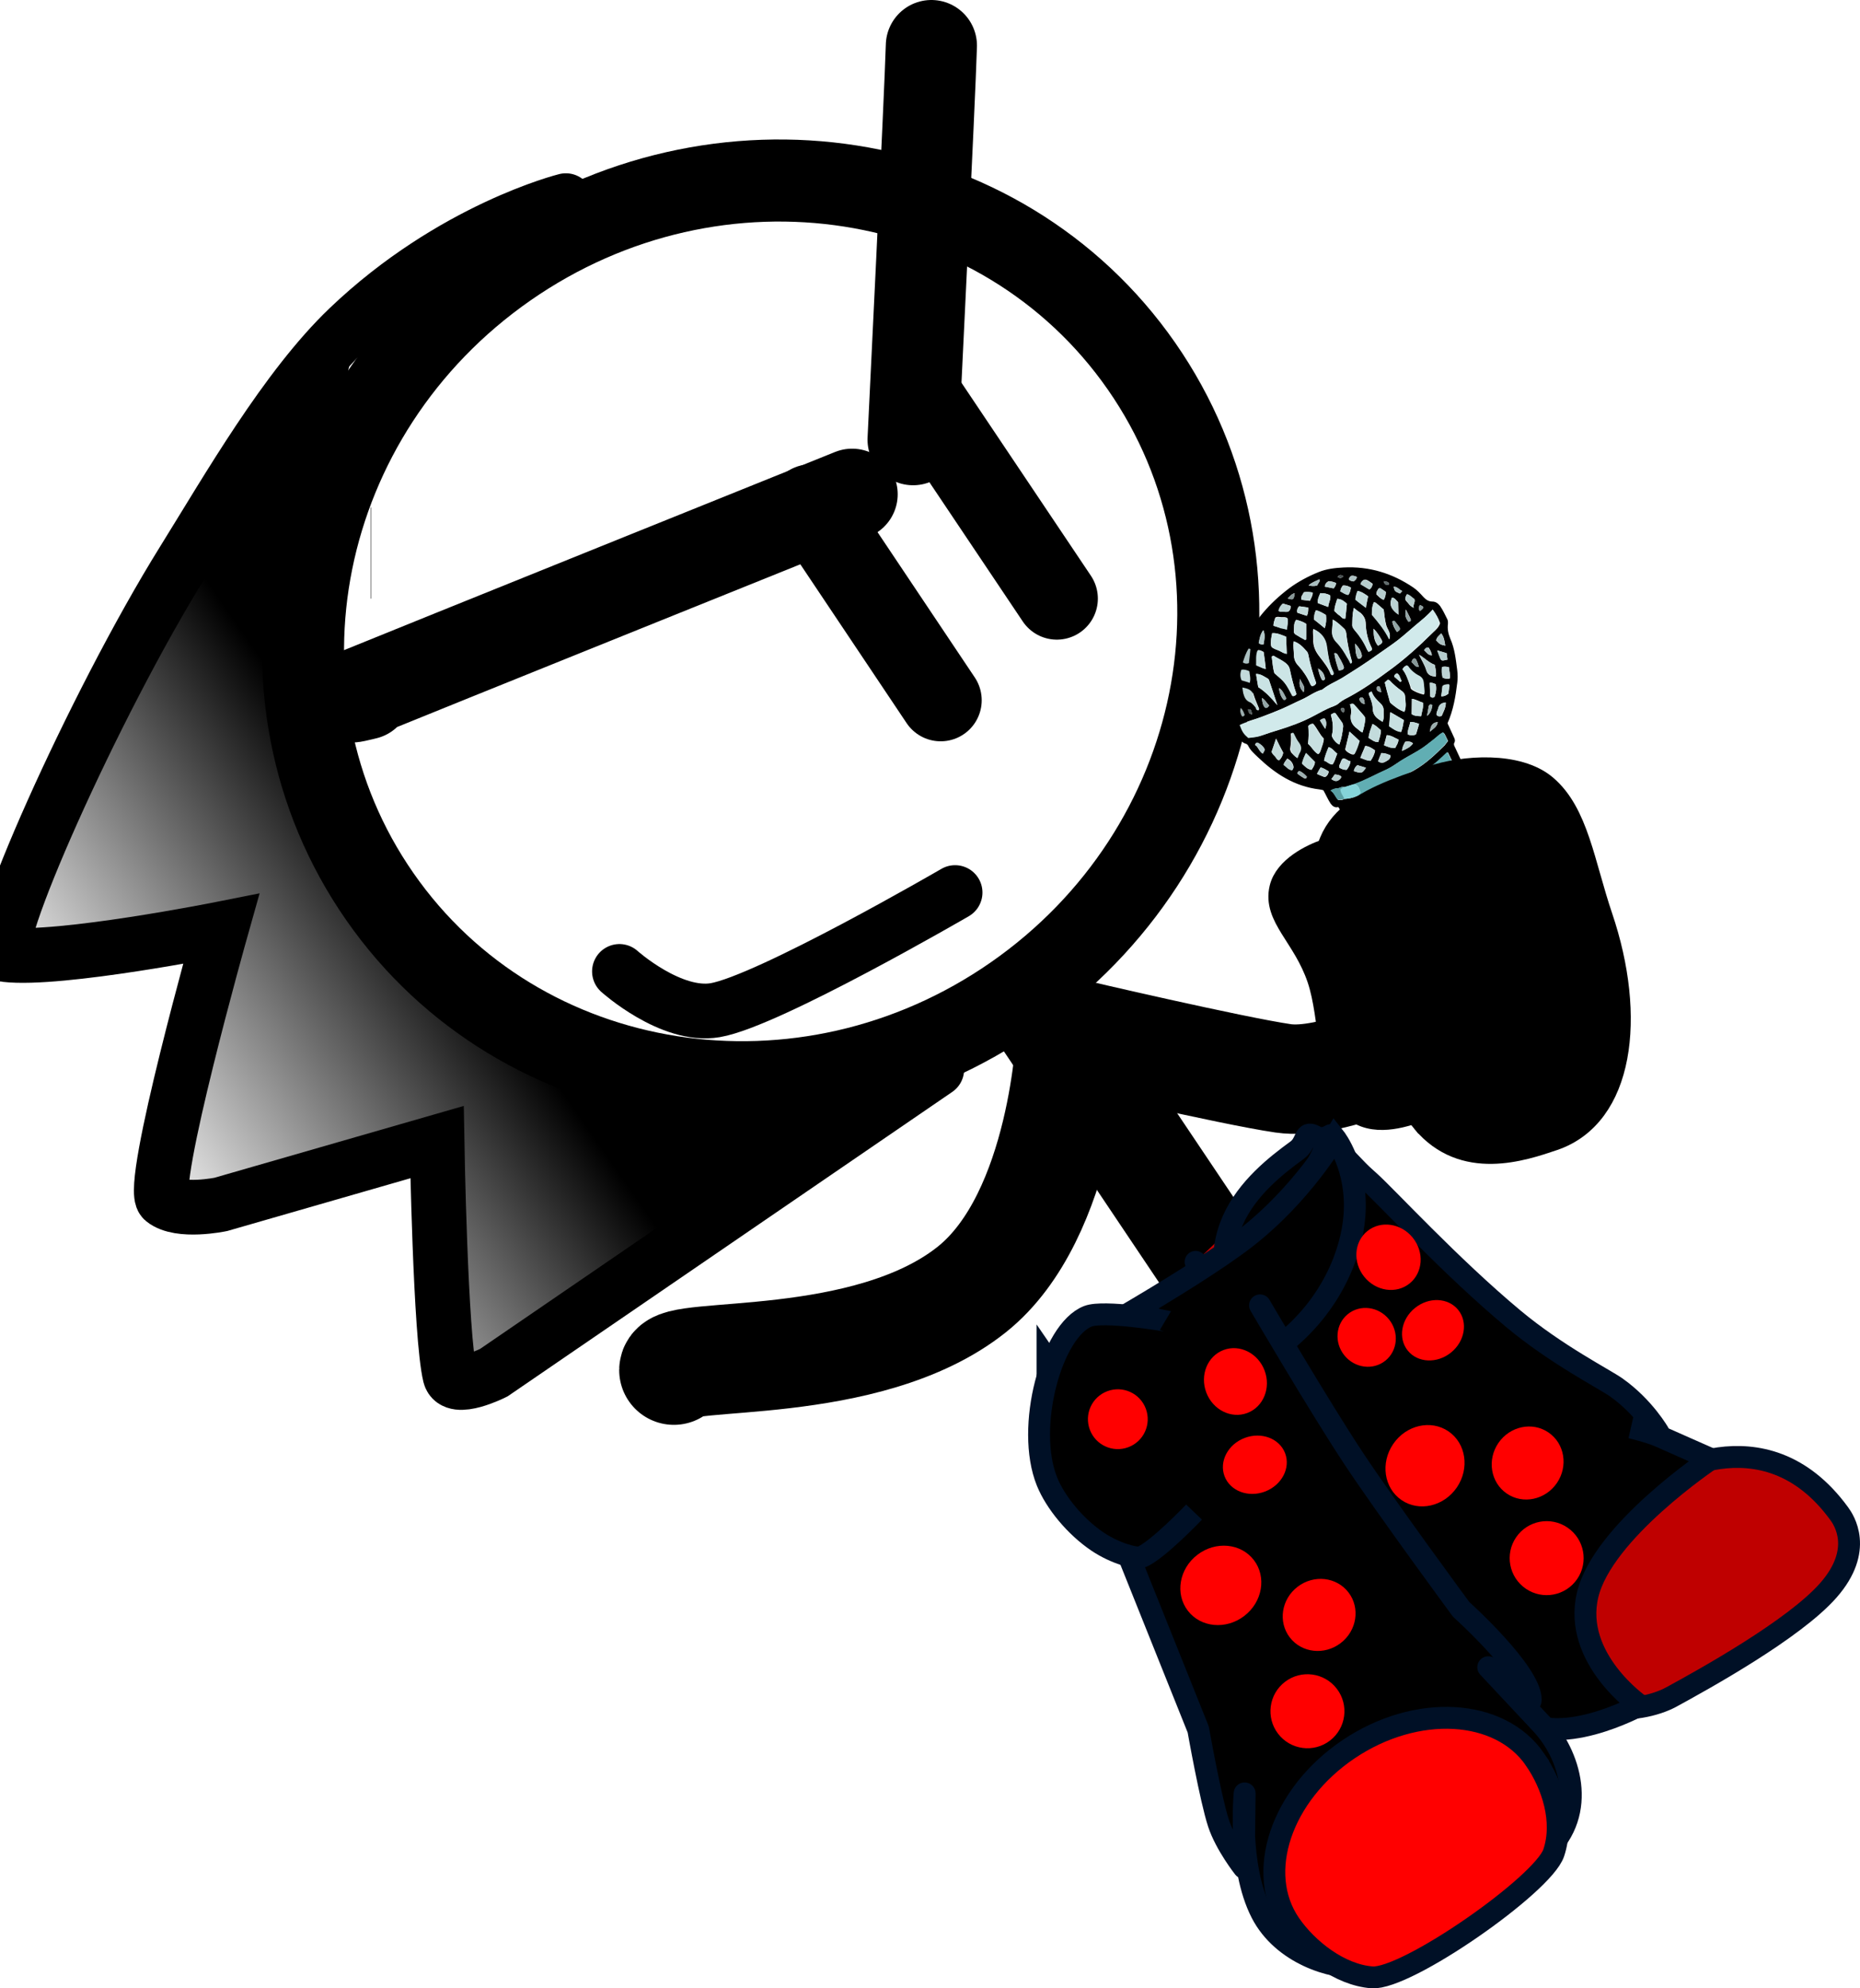 <svg version="1.1" xmlns="http://www.w3.org/2000/svg" xmlns:xlink="http://www.w3.org/1999/xlink" width="102.022" height="109.02" viewBox="0,0,102.022,109.02"><defs><linearGradient x1="117.979" y1="231.274" x2="99.565" y2="244.093" gradientUnits="userSpaceOnUse" id="color-1"><stop offset="0" stop-color="#000000"/><stop offset="1" stop-color="#000000" stop-opacity="0"/></linearGradient></defs><g transform="translate(-93.133,-180.082)"><g data-paper-data="{&quot;isPaintingLayer&quot;:true}" stroke-miterlimit="10" stroke-dasharray="" stroke-dashoffset="0" style="mix-blend-mode: normal"><g stroke-linejoin="miter"><path d="M155.745,200.158c7.685,11.04 4.563,26.499 -6.974,34.531c-11.537,8.031 -27.119,5.592 -34.804,-5.447c-7.685,-11.04 -4.563,-26.499 6.974,-34.531c11.537,-8.031 27.119,-5.592 34.804,5.447z" fill="none" fill-rule="nonzero" stroke="#000000" stroke-width="4.5" stroke-linecap="butt"/><g><g fill-rule="nonzero" stroke-linecap="butt"><path d="M113.484,210.404l0.014,0" data-paper-data="{&quot;index&quot;:null}" fill="#ffab19" stroke="#000000" stroke-width="5"/><g data-paper-data="{&quot;index&quot;:null}" fill="none" stroke="none" stroke-width="1" font-family="sans-serif" font-weight="normal" font-size="12" text-anchor="start"/></g><path d="M113.484,210.404l0.014,0" data-paper-data="{&quot;index&quot;:null}" fill="#ffab19" fill-rule="nonzero" stroke="#000000" stroke-width="5" stroke-linecap="butt"/><path d="M135.316,215.869" fill="#001026" fill-rule="evenodd" stroke="#000000" stroke-width="5" stroke-linecap="butt"/><g data-paper-data="{&quot;index&quot;:null}" fill="none" fill-rule="nonzero" stroke="none" stroke-width="1" stroke-linecap="butt" font-family="sans-serif" font-weight="normal" font-size="12" text-anchor="start"/><g data-paper-data="{&quot;index&quot;:null}" fill="none" fill-rule="nonzero" stroke="none" stroke-width="1" stroke-linecap="butt" font-family="sans-serif" font-weight="normal" font-size="12" text-anchor="start"/><path d="M144.22,182.582c-0.073,2.641 -1.003,21.606 -1.003,21.606" fill="none" fill-rule="nonzero" stroke="#000000" stroke-width="5" stroke-linecap="round"/><path d="M113.193,218.131c0,0 -1.222,0.311 -0.684,0.09c2.778,-1.14 27.363,-11.039 27.363,-11.039" fill="none" fill-rule="nonzero" stroke="#000000" stroke-width="5" stroke-linecap="round"/></g><path d="M137.578,207.794l7.152,10.683" fill="none" fill-rule="nonzero" stroke="#000000" stroke-width="4.5" stroke-linecap="round"/><path d="M151.101,212.903l-7.553,-11.259" fill="none" fill-rule="nonzero" stroke="#000000" stroke-width="4.5" stroke-linecap="round"/><path d="M144.516,238.714l-24.302,16.633c0,0 -2.167,1.095 -2.398,0.157c-0.529,-2.151 -0.71,-12.802 -0.71,-12.802l-11.861,3.416c0,0 -2.264,0.475 -3.154,-0.245c-0.828,-0.669 3.174,-14.862 3.174,-14.862c0,0 -8.847,1.761 -11.817,1.414c-1.166,-0.136 4.767,-13.588 9.751,-21.6c2.439,-3.921 5.616,-9.48 9.048,-12.759c5.691,-5.437 11.923,-6.983 11.923,-6.983" fill="none" fill-rule="nonzero" stroke="#000000" stroke-width="3" stroke-linecap="round"/><path d="M118.68,256.415c0,0 -1.237,-0.849 -1.332,-3.138c-0.119,-2.867 2.406,-8.586 -0.3,-9.579c-3.506,-1.287 -13.594,6.293 -14.517,2.249c-0.758,-3.321 3.728,-13.102 2.545,-14.802c-1.181,-1.696 -4.211,1.945 -7.933,1.184c-5.293,-1.083 -3.82,-2.115 -3.82,-2.115c0,0 5.35,-12.829 8.627,-18.092c3.074,-4.937 10.465,-12.57 10.465,-12.57c0,0 -4.403,19.815 -1.554,27.639c3.158,8.673 28.194,13.902 28.194,13.902z" data-paper-data="{&quot;index&quot;:null}" fill="url(#color-1)" fill-rule="nonzero" stroke="none" stroke-width="0" stroke-linecap="butt"/></g><path d="M159.395,249.023l-8.861,-13.198" fill="none" fill-rule="nonzero" stroke="#000000" stroke-width="6" stroke-linecap="round" stroke-linejoin="miter"/><path d="M130.096,255.205c0.01,-1.078 10.576,0.168 16.335,-4.417c5.086,-4.05 5.45,-14.053 5.45,-14.053c0,0 8.823,2.064 11.634,2.472c2.653,0.385 7.081,-1.848 7.081,-1.848" fill="none" fill-rule="nonzero" stroke="#000000" stroke-width="6" stroke-linecap="round" stroke-linejoin="miter"/><g><g><g stroke="#001026" stroke-width="1.2"><path d="M165.856,242.442l18.118,18.858c0,0 5.859,-3.966 10.042,1.775c0.238,0.327 1.367,1.966 -0.596,4.202c-1.88,2.141 -6.81,4.867 -8.618,5.853c-0.84,0.458 -2.373,0.825 -3.771,0.513c-1.407,-0.314 -2.304,-1.65 -2.853,-2.368c-0.224,-0.292 -19.466,-22.007 -19.466,-22.007" fill="#bf0000" fill-rule="evenodd" stroke-linecap="round" stroke-linejoin="round"/><path d="M162.136,254.027c-4.287,-5.883 -0.118,-9.233 2.134,-10.874c0.979,-0.714 -0.333,-2.158 3.978,1.709c0.949,0.852 4.446,4.656 7.896,7.531c2.363,1.969 4.984,3.297 5.636,3.757c1.539,1.086 2.352,2.528 2.352,2.528l-1.534,-0.326c0,0 1.038,0.251 1.553,0.48c1.604,0.715 2.821,1.25 2.821,1.25c0,0 -5.936,3.965 -6.759,7.453c-0.823,3.489 2.865,6.045 2.865,6.045c0,0 -4.684,2.564 -6.789,0.509c-0.519,-0.507 -1.168,-2.7 -1.168,-2.7c0,0 -0.406,0.463 -0.723,0.08c-0.162,-0.195 -1.804,-3.671 -4.232,-7.137c-3.195,-4.563 -7.412,-9.459 -8.03,-10.307z" fill="#000000" fill-rule="nonzero" stroke-linecap="butt" stroke-linejoin="miter"/></g><path d="M151.806,255.43c-0.138,-0.164 1.205,-0.398 3.424,-2.005c2.927,-2.12 7.059,-5.824 8.161,-6.945c2.857,-2.905 2.477,-4.525 2.842,-4.091c1.351,1.605 1.898,6.074 -1.637,9.049c-1.554,1.307 -4.421,4.386 -6.735,5.228c-2.951,1.074 -5.297,-0.337 -6.054,-1.237z" fill="#004fd9" fill-rule="nonzero" stroke="#001026" stroke-width="1.2" stroke-linecap="butt" stroke-linejoin="miter"/><g fill-rule="nonzero" stroke-linecap="butt" stroke-linejoin="miter"><g fill="none" stroke="none" stroke-width="1" font-family="sans-serif" font-weight="normal" font-size="12" text-anchor="start"/><path d="M150.591,254.644c0,0 7.686,-4.222 10.838,-6.659c3.152,-2.436 4.923,-5.523 4.923,-5.523c0,0 1.272,1.61 1.074,4.275c-0.153,2.063 -1.278,4.941 -3.97,7.044c-2.452,1.916 -5.607,3.508 -7.787,3.487c-3.305,-0.031 -5.078,-2.625 -5.078,-2.625z" fill="#000000" stroke="#001026" stroke-width="1.2"/></g><g stroke="#001026" stroke-width="1.2"><path d="M161.356,252.95c0,0 15.69,26.062 15.261,26.516c-1.233,1.304 -10.502,5.171 -10.502,5.171l-13.52,-27.929" data-paper-data="{&quot;index&quot;:null}" fill="#ffab19" fill-rule="evenodd" stroke-linecap="round" stroke-linejoin="round"/><path d="M162.247,251.654c0,0 3.258,5.557 5.133,8.39c1.798,2.718 5.897,8.278 5.897,8.278c0,0 3.804,3.408 3.819,4.954c0.007,0.716 -2.332,-1.782 -2.332,-1.782c0,0 2.635,2.819 2.87,3.065c1.642,1.717 2.586,4.9 0.298,7.023c-2.511,2.33 -6.779,6.057 -10.229,6.345c-1.468,0.123 -4.224,-0.714 -5.381,-2.969c-1.304,-2.542 -0.92,-6.545 -0.92,-6.545l-0.046,4.079c0,0 -0.995,-1.257 -1.385,-2.439c-0.438,-1.328 -1.114,-5.143 -1.114,-5.143l-7.479,-18.657" data-paper-data="{&quot;index&quot;:null}" fill="#000000" fill-rule="evenodd" stroke-linecap="round" stroke-linejoin="round"/><path d="M177.326,276.549c0.964,1.4 1.609,3.39 1.03,5.123c-0.582,1.74 -8.08,6.967 -9.964,6.827c-1.79,-0.132 -3.564,-1.551 -4.504,-2.918c-1.932,-2.805 -0.489,-7.101 3.222,-9.595c3.711,-2.494 8.285,-2.243 10.217,0.562z" fill="#ff0000" fill-rule="nonzero" stroke-linecap="butt" stroke-linejoin="miter"/></g></g><g fill="#000000" fill-rule="nonzero" stroke="#001026" stroke-width="1.2" stroke-linecap="butt" stroke-linejoin="miter"><path d="M158.628,262.988c0,0 -2.035,2.136 -2.903,2.469c-0.267,0.103 -1.417,-0.194 -2.391,-0.85c-1.216,-0.819 -2.306,-2.142 -2.772,-3.293c-1.197,-2.961 0.246,-8.294 2.249,-9.063c0.868,-0.333 4.241,0.236 4.246,0.239"/></g></g><g fill-rule="nonzero" stroke-linecap="butt" stroke-linejoin="miter"><g data-paper-data="{&quot;index&quot;:null}" stroke="none" stroke-width="1"><path d="M166.546,224.331c-0.206,0.051 -0.317,-0.047 -0.426,-0.186c-0.155,-0.233 -0.261,-0.492 -0.399,-0.734c-0.073,-0.02 -0.145,-0.04 -0.211,-0.045c-1.381,-0.167 -2.435,-0.866 -3.375,-1.763c-0.197,-0.19 -0.412,-0.372 -0.533,-0.622c-0.023,-0.047 -0.07,-0.101 -0.118,-0.114c-0.267,-0.074 -0.366,-0.278 -0.489,-0.488c-0.108,-0.179 -0.183,-0.376 -0.274,-0.564c-0.053,-0.11 -0.073,-0.237 -0.012,-0.369c0.062,-0.132 0.051,-0.284 0.047,-0.42c-0.104,-0.773 -0.069,-1.562 0.089,-2.357c0.097,-0.447 0.274,-0.858 0.468,-1.277c0.573,-1.235 1.448,-2.237 2.537,-3.058c0.494,-0.364 1.043,-0.658 1.622,-0.889c0.439,-0.176 0.897,-0.224 1.347,-0.248c1.431,-0.076 2.698,0.33 3.822,1.089c0.215,0.141 0.396,0.34 0.577,0.539c0.126,0.13 0.261,0.235 0.473,0.24c0.188,-0.002 0.323,0.103 0.432,0.242c0.155,0.233 0.277,0.483 0.399,0.734c0.038,0.078 0.035,0.159 0.033,0.239c-0.043,0.299 0.022,0.561 0.127,0.82c0.243,0.541 0.304,1.14 0.381,1.73c0.025,0.224 0.033,0.456 0.001,0.69c-0.091,0.76 -0.215,1.497 -0.533,2.22c0.114,0.235 0.22,0.494 0.342,0.745c0.046,0.094 0.099,0.203 0.03,0.32c-0.053,0.107 0.01,0.192 0.055,0.286c0.288,0.635 0.593,1.261 0.881,1.896c0.662,1.402 1.331,2.82 1.96,4.24c0.613,1.389 1.276,2.75 1.923,4.121c0.107,0.219 0.173,0.44 0.279,0.66c0.518,1.064 1.037,2.129 1.538,3.202c0.091,0.188 0.216,0.358 0.2,0.584c-0.003,0.08 0.052,0.15 0.09,0.228c0.381,0.783 0.753,1.59 1.134,2.373c0.015,0.031 0.038,0.078 0.053,0.11c0.139,0.242 0.083,0.429 -0.096,0.664c-0.606,0.779 -1.375,1.31 -2.307,1.592c-0.239,0.069 -0.493,0.107 -0.746,0.104c-0.188,0.002 -0.315,-0.088 -0.408,-0.235c-0.279,-0.443 -0.574,-0.877 -0.86,-1.335c-0.201,-0.327 -0.376,-0.687 -0.627,-0.986c-0.549,-0.653 -0.906,-1.429 -1.404,-2.109c-0.272,-0.387 -0.57,-0.74 -0.826,-1.136c-0.271,-0.427 -0.567,-0.821 -0.847,-1.223c-0.505,-0.736 -0.985,-1.505 -1.506,-2.232c-0.71,-0.942 -1.354,-1.919 -1.998,-2.897c-0.225,-0.333 -0.45,-0.666 -0.676,-1c-0.341,-0.528 -0.689,-1.071 -1.03,-1.599c-0.186,-0.295 -0.397,-0.557 -0.583,-0.852c-0.21,-0.302 -0.355,-0.599 -0.556,-0.926zM166.854,223.889c0.245,-0.013 0.475,-0.057 0.699,-0.158c0.501,-0.091 0.965,-0.3 1.429,-0.51c0.588,-0.256 1.162,-0.584 1.72,-0.903c0.641,-0.363 1.155,-0.856 1.679,-1.374c0.051,-0.067 0.103,-0.134 0.179,-0.234c-0.061,-0.125 -0.122,-0.25 -0.183,-0.376c-0.015,-0.031 -0.047,-0.054 -0.087,-0.092c-0.116,0.062 -0.225,0.14 -0.326,0.234c-0.177,0.154 -0.352,0.268 -0.529,0.422c-0.453,0.361 -0.991,0.591 -1.467,0.905c-0.258,0.158 -0.502,0.348 -0.775,0.475c-0.605,0.265 -1.171,0.608 -1.807,0.811c-0.165,0.049 -0.346,0.107 -0.511,0.156c-0.112,-0.058 -0.23,0.044 -0.328,0.058c-0.123,0.007 -0.245,0.013 -0.42,0.127c0.215,0.141 0.265,0.371 0.423,0.523c0.091,-0.029 0.203,0.029 0.304,-0.064zM167.779,224.064c-0.451,0.064 -0.558,0.102 -0.759,0.249c0.108,0.179 0.209,0.342 0.317,0.521c0.053,0.11 0.158,0.152 0.281,0.146c0.082,-0.004 0.165,-0.049 0.247,-0.053c0.303,-0.024 0.608,-0.129 0.867,-0.287c0.154,0.016 0.287,-0.055 0.421,-0.127c0.756,-0.385 1.503,-0.746 2.22,-1.21c0.317,-0.21 0.627,-0.435 0.912,-0.667c0.219,-0.196 0.454,-0.402 0.562,-0.696c-0.099,-0.203 -0.198,-0.407 -0.297,-0.61c-0.118,0.103 -0.219,0.196 -0.303,0.281c-0.405,0.375 -0.824,0.718 -1.275,0.999c-0.576,0.368 -1.189,0.657 -1.796,0.963c-0.283,0.152 -0.594,0.2 -0.869,0.367c-0.203,-0.029 -0.377,0.044 -0.526,0.124zM178.324,240.38c0.279,-0.031 0.519,-0.14 0.744,-0.28c0.024,0.007 0.065,0.005 0.082,-0.004c0.391,-0.23 0.768,-0.49 1.065,-0.828c0.178,-0.194 0.364,-0.373 0.446,-0.634c-0.427,-0.877 -0.854,-1.753 -1.303,-2.677c-0.315,0.386 -0.676,0.678 -1.045,0.955c-0.319,0.25 -0.674,0.381 -1.008,0.6c-0.133,0.071 -0.257,0.118 -0.39,0.189c-0.238,0.029 -0.477,0.098 -0.734,0.216c0.229,0.47 0.575,0.837 0.822,1.257c0.271,0.427 0.558,0.845 0.822,1.257c0.203,0.029 0.351,-0.011 0.5,-0.051zM176.376,237.457c0.154,0.016 0.295,-0.04 0.428,-0.111c0.164,-0.009 0.306,-0.105 0.463,-0.169c0.473,-0.234 0.908,-0.546 1.311,-0.881c0.236,-0.205 0.456,-0.442 0.612,-0.723c-0.03,-0.063 -0.044,-0.134 -0.075,-0.197c-0.373,-0.767 -0.739,-1.518 -1.096,-2.294c-0.38,-0.823 -0.752,-1.63 -1.132,-2.453c-0.563,-1.199 -1.101,-2.39 -1.664,-3.589c-0.615,-1.348 -1.272,-2.654 -1.853,-4.02c-0.09,-0.228 -0.221,-0.454 -0.335,-0.689c-0.152,0.161 -0.273,0.344 -0.441,0.473c-0.513,0.453 -1.089,0.821 -1.68,1.157c-0.532,0.285 -1.072,0.555 -1.611,0.824c-0.231,0.085 -0.439,0.176 -0.67,0.26c-0.179,-0.023 -0.313,0.089 -0.461,0.129c-0.165,0.049 -0.328,0.058 -0.487,0.162c0.043,0.174 0.137,0.282 0.207,0.382c0.633,0.825 1.14,1.738 1.722,2.59c0.373,0.55 0.746,1.1 1.135,1.642c0.505,0.736 1.019,1.447 1.517,2.167c0.412,0.588 0.825,1.177 1.22,1.774c0.435,0.635 0.846,1.264 1.264,1.908c0.388,0.582 0.784,1.179 1.196,1.767c0.157,-0.065 0.303,-0.024 0.428,-0.111zM171.716,213.505c-0.297,0.337 -0.616,0.587 -0.927,0.852c-0.328,0.274 -0.631,0.556 -0.966,0.814c-0.319,0.25 -0.669,0.477 -0.996,0.711c-0.343,0.243 -0.686,0.486 -1.053,0.723c-0.334,0.218 -0.692,0.43 -1.026,0.649c-0.358,0.212 -0.747,0.361 -1.074,0.635c-0.395,0.093 -0.73,0.352 -1.087,0.524c-0.381,0.165 -0.763,0.37 -1.144,0.535c-0.364,0.156 -0.753,0.305 -1.125,0.445c-0.389,0.149 -0.791,0.227 -1.157,0.423c0.15,0.394 0.203,0.503 0.473,0.713c0.238,-0.029 0.475,-0.057 0.731,-0.135c0.306,-0.105 0.611,-0.209 0.941,-0.307c0.619,-0.194 1.213,-0.394 1.795,-0.706c0.399,-0.214 0.79,-0.444 1.22,-0.595c0.091,-0.029 0.191,-0.082 0.275,-0.167c0.177,-0.154 0.4,-0.254 0.6,-0.361c0.732,-0.392 1.417,-0.878 2.079,-1.371c0.887,-0.633 1.687,-1.358 2.464,-2.131c0.16,-0.145 0.32,-0.29 0.384,-0.502c-0.081,-0.253 -0.212,-0.479 -0.407,-0.749zM164.092,215.244c-0.034,0.275 -0.001,0.514 0.015,0.762c0.001,0.217 0.076,0.413 0.234,0.566c0.275,0.307 0.508,0.655 0.674,1.04c0.015,0.031 0.055,0.069 0.062,0.085c0.106,0.002 0.172,-0.033 0.233,-0.125c0.009,-0.025 0.01,-0.065 0.003,-0.08c-0.171,-0.481 -0.309,-0.979 -0.414,-1.496c-0.014,-0.072 -0.043,-0.174 -0.107,-0.219c-0.188,-0.215 -0.377,-0.43 -0.7,-0.533zM164.245,218.142c-0.156,-0.449 -0.271,-0.901 -0.362,-1.346c-0.028,-0.143 -0.098,-0.244 -0.209,-0.342c-0.175,-0.143 -0.367,-0.237 -0.567,-0.347c-0.064,-0.045 -0.135,-0.105 -0.22,-0.02c0.046,0.311 0.069,0.615 0.148,0.907c0.603,0.506 0.603,0.506 0.985,1.248c0.073,0.02 0.147,0 0.224,-0.1zM169.089,217.499c0.071,0.317 0.158,0.626 0.245,0.934c0.014,0.072 0.028,0.143 0.075,0.197c0.238,0.188 0.46,0.385 0.759,0.482c0.108,-0.295 0.044,-0.556 0.037,-0.829c-0.003,-0.136 -0.066,-0.221 -0.169,-0.304c-0.255,-0.179 -0.477,-0.376 -0.689,-0.598c-0.008,-0.016 -0.048,-0.014 -0.097,-0.027c-0.042,0.042 -0.101,0.094 -0.16,0.145zM167.394,213.414c-0.094,0.366 -0.08,0.655 -0.082,0.952c0.012,0.112 0.067,0.181 0.122,0.25c0.283,0.322 0.515,0.671 0.689,1.071c0.023,0.047 0.062,0.085 0.085,0.132c0.191,-0.082 0.216,-0.116 0.155,-0.241c-0.198,-0.407 -0.306,-0.843 -0.315,-1.292c-0.007,-0.273 -0.115,-0.452 -0.297,-0.61c-0.12,-0.074 -0.215,-0.141 -0.358,-0.262zM166.214,217.106c0.083,-0.045 0.069,-0.116 0.039,-0.179c-0.213,-0.438 -0.286,-0.932 -0.359,-1.426c-0.068,-0.398 -0.31,-0.722 -0.727,-0.933c-0.048,0.203 0.012,0.369 -0.003,0.554c-0.021,0.387 0.123,0.684 0.342,0.961c0.234,0.309 0.485,0.609 0.619,0.971c0.04,0.038 0.064,0.045 0.088,0.052zM166.238,214.053c-0.008,0.241 -0.03,0.411 -0.036,0.572c-0.017,0.266 0.058,0.463 0.231,0.646c0.245,0.244 0.43,0.539 0.599,0.843c0.07,0.101 0.131,0.226 0.184,0.335c0.091,-0.029 0.085,-0.085 0.069,-0.116c-0.138,-0.499 -0.259,-1.006 -0.306,-1.533c-0.021,-0.087 -0.035,-0.159 -0.09,-0.228c-0.19,-0.175 -0.363,-0.358 -0.651,-0.519zM170.061,216.781c0.211,0.262 0.299,0.57 0.403,0.87c0.038,0.078 0.019,0.168 0.09,0.228c0.111,0.099 0.432,0.242 0.684,0.285c0.04,-0.219 -0.018,-0.425 -0.035,-0.632c-0.019,-0.168 -0.096,-0.284 -0.24,-0.365c-0.24,-0.148 -0.446,-0.313 -0.618,-0.537c-0.008,-0.016 -0.056,-0.029 -0.08,-0.036c-0.074,0.02 -0.141,0.056 -0.202,0.187zM164.878,220.862c0.206,0.166 0.319,0.441 0.568,0.564c0.109,-0.078 0.121,-0.183 0.157,-0.281c0.055,-0.188 0.143,-0.353 0.142,-0.57c-0.237,-0.228 -0.356,-0.559 -0.584,-0.812c-0.106,-0.002 -0.189,0.042 -0.257,0.118c0.03,0.32 0.019,0.641 -0.026,0.981zM167.18,218.7c0.043,0.174 0.086,0.349 0.056,0.503c-0.07,0.373 0.076,0.63 0.339,0.825c0.096,0.067 0.141,0.161 0.287,0.202c0.09,-0.246 0.123,-0.48 0.155,-0.715c0.01,-0.065 -0.02,-0.127 -0.075,-0.197c-0.181,-0.199 -0.337,-0.392 -0.518,-0.591c-0.023,-0.047 -0.087,-0.092 -0.244,-0.027zM166.132,219.262c0.101,0.38 0.154,0.747 0.06,1.113c-0.027,0.074 0.02,0.127 0.051,0.19c0.085,0.132 0.187,0.255 0.355,0.342c0.126,-0.344 0.169,-0.643 0.204,-0.958c0.012,-0.105 -0.01,-0.192 -0.072,-0.277c-0.117,-0.154 -0.218,-0.318 -0.335,-0.472c-0.008,-0.016 -0.056,-0.029 -0.08,-0.036c-0.05,0.027 -0.1,0.053 -0.183,0.098zM169.031,213.503c-0.143,-0.121 -0.293,-0.257 -0.436,-0.378c-0.024,-0.007 -0.049,-0.013 -0.097,-0.027c-0.114,0.239 -0.123,0.48 -0.105,0.688c0.353,0.423 0.69,0.814 0.949,1.347c0.111,-0.375 -0.128,-0.563 -0.177,-0.793c-0.072,-0.277 -0.103,-0.557 -0.134,-0.836zM163.676,214.993c-0.258,-0.099 -0.482,-0.215 -0.768,-0.2c-0.013,0.145 -0.058,0.268 -0.062,0.389c-0.004,0.121 -0.025,0.25 0.028,0.36c0.118,0.114 0.281,0.146 0.417,0.211c0.136,0.065 0.247,0.163 0.418,0.17c-0.006,-0.313 -0.02,-0.601 -0.033,-0.93zM163.196,218.744c-0.162,-0.505 -0.303,-0.923 -0.444,-1.341c-0.015,-0.031 -0.021,-0.087 -0.07,-0.101c-0.2,-0.11 -0.382,-0.269 -0.652,-0.262c0.04,0.255 0.073,0.494 0.122,0.724c0.391,0.244 0.698,0.573 1.043,0.98zM168.966,219.657c0.096,-0.19 0.053,-0.364 0.059,-0.525c0.015,-0.185 -0.021,-0.344 -0.171,-0.481c-0.197,-0.19 -0.395,-0.38 -0.484,-0.649c-0.132,0.031 -0.191,0.082 -0.145,0.176c0.098,0.244 0.203,0.503 0.202,0.76c0.012,0.369 0.259,0.532 0.538,0.718zM167.153,220.195c-0.087,0.382 -0.17,0.684 -0.238,0.976c0.053,0.11 0.134,0.145 0.197,0.19c0.08,0.036 0.159,0.112 0.291,0.081c0.122,-0.223 0.212,-0.469 0.278,-0.721c-0.149,-0.177 -0.307,-0.329 -0.529,-0.526zM170.136,219.563c-0.264,-0.155 -0.496,-0.287 -0.736,-0.435c-0.017,0.266 -0.042,0.516 -0.067,0.766c0.215,0.141 0.39,0.284 0.658,0.318c0.081,-0.221 0.105,-0.431 0.145,-0.65zM164.23,214.064c-0.154,0.201 -0.105,0.431 -0.128,0.641c-0.01,0.065 0.044,0.134 0.1,0.163c0.176,0.103 0.328,0.199 0.496,0.287c0.008,0.016 0.041,-0.002 0.074,-0.02c0.01,-0.282 -0.005,-0.57 0.005,-0.851c-0.159,-0.112 -0.353,-0.166 -0.547,-0.22zM167.01,213.185c-0.15,-0.137 -0.293,-0.257 -0.529,-0.269c-0.064,0.212 -0.162,0.442 -0.154,0.675c0.103,0.083 0.173,0.183 0.285,0.242c0.096,0.067 0.14,0.201 0.312,0.168c0.034,-0.275 0.068,-0.55 0.085,-0.816zM170.564,219.235c0.135,0.105 0.323,0.103 0.518,0.117c0.042,-0.259 0.139,-0.489 0.099,-0.744c-0.194,-0.054 -0.361,-0.181 -0.605,-0.209c-0.01,0.282 -0.003,0.554 -0.012,0.836zM170.97,215.978c0.121,0.291 0.315,0.561 0.403,0.87c0.081,0.253 0.258,0.315 0.519,0.334c0.033,-0.235 -0.018,-0.425 -0.06,-0.639c-0.338,-0.135 -0.566,-0.387 -0.862,-0.564zM162.158,219.024c0.059,-0.051 0.036,-0.098 0.013,-0.145c-0.082,-0.212 -0.189,-0.432 -0.255,-0.653c-0.078,-0.333 -0.321,-0.4 -0.621,-0.457c0.02,0.127 0.025,0.223 0.046,0.311c0.042,0.215 0.109,0.396 0.342,0.488c0.136,0.065 0.238,0.188 0.333,0.295c0.014,0.072 0.019,0.168 0.141,0.161zM164.296,221.648c0.053,-0.107 0.072,-0.197 0.099,-0.27c0.105,-0.214 0.087,-0.382 -0.038,-0.552c-0.109,-0.139 -0.177,-0.32 -0.27,-0.467c-0.023,-0.047 -0.029,-0.103 -0.153,-0.056c0.024,0.264 0.014,0.545 -0.037,0.829c-0.01,0.065 0.028,0.143 0.058,0.206c0.094,0.107 0.181,0.199 0.34,0.311zM168.877,220.12c-0.143,-0.121 -0.276,-0.266 -0.461,-0.345c-0.082,0.261 -0.197,0.5 -0.214,0.766c0.176,0.103 0.302,0.233 0.531,0.229c0.064,-0.212 0.153,-0.418 0.145,-0.65zM165.797,214.527c0.082,-0.261 0.091,-0.503 0.066,-0.726c-0.176,-0.103 -0.328,-0.199 -0.546,-0.26c-0.087,0.165 -0.109,0.335 -0.107,0.512c0.199,0.15 0.381,0.309 0.588,0.475zM167.748,221.633c0.153,0.056 0.241,0.108 0.355,0.126c0.073,0.02 0.138,0.025 0.203,0.029c0.128,-0.167 0.224,-0.357 0.248,-0.567c-0.159,-0.112 -0.319,-0.224 -0.538,-0.244c-0.081,0.221 -0.177,0.411 -0.267,0.657zM163.125,220.578c-0.091,0.286 -0.163,0.482 -0.237,0.719c0.014,0.072 0.084,0.172 0.179,0.239c0.079,0.076 0.099,0.203 0.237,0.228c0.127,-0.127 0.188,-0.259 0.218,-0.413c-0.139,-0.242 -0.253,-0.476 -0.398,-0.774zM162.986,214.395c0.121,0.034 0.243,0.067 0.364,0.101c0.121,0.034 0.235,0.052 0.356,0.085c0.033,-0.235 0.088,-0.422 0.037,-0.612c-0.096,-0.067 -0.211,-0.045 -0.317,-0.047c-0.106,-0.002 -0.235,-0.052 -0.344,0.026c-0.046,0.163 -0.108,0.295 -0.097,0.447zM169.839,220.63c-0.209,-0.085 -0.384,-0.229 -0.644,-0.247c-0.055,0.188 -0.094,0.366 -0.15,0.554c0.209,0.085 0.378,0.173 0.615,0.144c0.078,-0.141 0.172,-0.25 0.179,-0.451zM162.563,216.754c-0.037,-0.335 -0.076,-0.63 -0.115,-0.925c-0.112,-0.058 -0.208,-0.125 -0.339,-0.094c-0.099,0.27 -0.075,0.534 -0.069,0.807c0.112,0.058 0.224,0.117 0.346,0.15c0.047,0.054 0.088,0.052 0.177,0.063zM166.483,221.403c-0.184,-0.119 -0.275,-0.307 -0.469,-0.36c-0.107,0.255 -0.204,0.485 -0.246,0.744c0.17,0.047 0.246,0.204 0.458,0.208c0.128,-0.167 0.159,-0.362 0.257,-0.592zM167.613,212.487c-0.071,0.156 -0.117,0.319 -0.123,0.48c0.191,0.134 0.366,0.278 0.572,0.443c0.016,-0.226 0.055,-0.404 0.112,-0.632c-0.191,-0.134 -0.358,-0.262 -0.561,-0.291zM164.547,221.948c0.166,0.168 0.299,0.313 0.527,0.349c0.095,-0.15 0.181,-0.275 0.186,-0.435c-0.158,-0.152 -0.299,-0.313 -0.489,-0.488c-0.096,0.19 -0.176,0.371 -0.224,0.574zM165.984,213.36c0.025,-0.25 0.162,-0.442 0.111,-0.632c-0.176,-0.103 -0.355,-0.126 -0.542,-0.124c-0.08,0.181 -0.167,0.346 -0.133,0.545c0.177,0.063 0.338,0.135 0.564,0.211zM170.97,219.767c-0.17,-0.047 -0.306,-0.112 -0.486,-0.095c-0.033,0.235 -0.162,0.442 -0.13,0.681c0.153,0.056 0.283,0.065 0.441,0.001c0.072,-0.197 0.12,-0.4 0.175,-0.587zM161.661,216.883c-0.161,-0.072 -0.274,-0.09 -0.414,-0.074c-0.055,0.188 -0.079,0.398 0.013,0.585c0.145,0.04 0.291,0.081 0.444,0.137c0.049,-0.243 -0.026,-0.44 -0.043,-0.648zM172.603,216.661c-0.138,-0.025 -0.252,-0.043 -0.359,-0.005c-0.024,0.21 -0.014,0.402 0.037,0.592c0.129,0.049 0.242,0.067 0.374,0.036c0.04,-0.219 -0.035,-0.416 -0.052,-0.624zM168.721,221.822c0.191,0.134 0.332,0.079 0.474,-0.017c0.116,-0.062 0.218,-0.156 0.206,-0.308c-0.161,-0.072 -0.314,-0.128 -0.502,-0.126c-0.071,0.156 -0.125,0.304 -0.179,0.451zM169.82,213.1c-0.118,-0.114 -0.179,-0.239 -0.334,-0.255c-0.203,0.444 0.025,0.697 0.351,0.937c-0.008,-0.232 -0.009,-0.449 -0.017,-0.682zM166.999,222.291c0.119,-0.143 0.181,-0.275 0.212,-0.469c-0.154,-0.016 -0.247,-0.163 -0.411,-0.155c-0.092,0.069 -0.095,0.15 -0.139,0.232c-0.036,0.098 -0.104,0.174 -0.051,0.284c0.112,0.058 0.225,0.117 0.388,0.108zM166.566,216.838c0.229,-0.004 0.313,-0.089 0.261,-0.239c-0.082,-0.212 -0.198,-0.407 -0.306,-0.586c-0.03,-0.063 -0.085,-0.132 -0.2,-0.11c0.054,0.326 0.141,0.635 0.245,0.934zM171.933,219.291c0.079,0.076 0.168,0.087 0.276,0.05c0.098,-0.23 0.236,-0.462 0.229,-0.735c-0.245,0.013 -0.38,0.125 -0.42,0.344c-0.036,0.098 -0.113,0.199 -0.085,0.342zM168.718,215.487c0.233,-0.125 0.267,-0.183 0.199,-0.324c-0.123,-0.21 -0.254,-0.436 -0.444,-0.611c0.004,0.353 0.017,0.682 0.245,0.934zM171.965,215.74c0.044,0.134 0.098,0.244 0.134,0.362c0.09,0.228 0.09,0.228 0.427,0.146c-0.02,-0.127 -0.031,-0.279 -0.045,-0.351c-0.194,-0.054 -0.347,-0.11 -0.517,-0.157zM164.649,212.556c-0.062,0.132 -0.196,0.243 -0.112,0.415c0.138,0.025 0.285,0.025 0.447,0.057c0.071,-0.156 0.166,-0.306 0.154,-0.458c-0.155,-0.016 -0.3,-0.056 -0.489,-0.014zM171.553,217.52c0.016,0.248 0.015,0.505 0.031,0.753c0.071,0.06 0.152,0.096 0.236,0.012c0.081,-0.221 0.114,-0.456 0.064,-0.686c-0.112,-0.058 -0.209,-0.085 -0.332,-0.079zM168.245,212.405c0.109,-0.078 0.161,-0.185 0.182,-0.315c-0.064,-0.045 -0.127,-0.09 -0.191,-0.134c-0.088,-0.052 -0.159,-0.112 -0.274,-0.09c-0.1,0.053 -0.168,0.129 -0.196,0.243c0.152,0.096 0.328,0.199 0.479,0.296zM164.817,213.848c0.071,-0.156 0.084,-0.302 0.073,-0.454c-0.179,-0.023 -0.341,-0.054 -0.495,-0.07c-0.11,0.118 -0.131,0.248 -0.102,0.351c0.177,0.063 0.355,0.126 0.524,0.173zM169.146,212.534c-0.096,-0.067 -0.191,-0.134 -0.303,-0.193c-0.024,-0.007 -0.058,0.011 -0.098,0.013c-0.044,0.083 -0.128,0.167 -0.117,0.319c0.111,0.098 0.22,0.237 0.398,0.3c0.095,-0.15 0.116,-0.279 0.121,-0.44zM170.683,213.407c-0.067,-0.181 0.1,-0.31 0.024,-0.467c-0.127,-0.09 -0.213,-0.222 -0.407,-0.275c-0.078,0.141 -0.14,0.272 -0.021,0.387c0.118,0.114 0.17,0.264 0.404,0.356zM172.577,218.116c0.013,-0.145 0.043,-0.299 0.064,-0.429c0.009,-0.025 -0.023,-0.047 -0.038,-0.078c-0.098,0.013 -0.22,-0.02 -0.346,0.107c-0.022,0.17 -0.037,0.355 -0.068,0.55c0.147,0 0.254,-0.038 0.389,-0.149zM163.922,213.302c-0.145,-0.04 -0.299,-0.097 -0.42,-0.13c-0.127,0.127 -0.188,0.259 -0.233,0.382c0.07,0.101 0.194,0.054 0.283,0.065c0.089,0.011 0.186,0.038 0.295,-0.04c0.051,-0.067 0.095,-0.15 0.075,-0.277zM165.368,222.514c0.136,0.065 0.241,0.108 0.346,0.15c0.032,0.022 0.089,0.011 0.114,0.018c0.116,-0.062 0.169,-0.17 0.19,-0.299c-0.144,-0.081 -0.272,-0.17 -0.441,-0.217c-0.077,0.1 -0.13,0.208 -0.208,0.348zM172.406,215.483c-0.033,-0.239 -0.065,-0.478 -0.222,-0.671c-0.127,0.127 -0.252,0.214 -0.274,0.384c0.213,0.222 0.213,0.222 0.496,0.287zM167.388,222.359c0.427,0.146 0.444,0.137 0.667,-0.18c-0.153,-0.056 -0.315,-0.088 -0.468,-0.144c-0.109,0.078 -0.161,0.185 -0.199,0.324zM167.228,212.299c-0.144,-0.081 -0.273,-0.13 -0.436,-0.121c-0.026,0.033 -0.06,0.092 -0.095,0.15c-0.018,0.049 -0.028,0.114 -0.046,0.163c0.144,0.081 0.279,0.186 0.45,0.193c0.077,-0.1 0.114,-0.239 0.127,-0.384zM164.012,222.314c0.035,-0.058 0.078,-0.141 0.072,-0.197c-0.034,-0.199 -0.143,-0.338 -0.344,-0.447c-0.069,0.116 -0.187,0.219 -0.191,0.339c0.143,0.121 0.243,0.284 0.463,0.305zM161.719,215.667c-0.024,-0.007 -0.049,-0.013 -0.097,-0.027c-0.155,0.241 -0.238,0.502 -0.32,0.764c0.103,0.083 0.193,0.094 0.333,0.038c0.025,-0.25 0.066,-0.509 0.084,-0.775zM167.465,215.369c0.015,0.288 0.005,0.57 0.151,0.827c0.008,0.016 0.089,0.011 0.123,-0.007c0.083,-0.045 0.119,-0.143 0.081,-0.221c-0.049,-0.23 -0.182,-0.416 -0.355,-0.599zM166.413,212.045c-0.129,-0.049 -0.258,-0.099 -0.405,-0.099c-0.116,0.062 -0.184,0.138 -0.214,0.292c0.162,0.032 0.332,0.079 0.486,0.095c0.084,-0.085 0.128,-0.167 0.132,-0.288zM170.038,221.254c0.24,-0.109 0.448,-0.2 0.594,-0.417c-0.118,-0.114 -0.265,-0.114 -0.421,-0.09c-0.087,0.165 -0.166,0.306 -0.172,0.507zM162.395,221.404c0.104,-0.174 0.113,-0.199 0.09,-0.246c-0.06,-0.165 -0.211,-0.262 -0.355,-0.342c-0.056,-0.029 -0.147,-0 -0.151,0.12c0.168,0.087 0.201,0.327 0.416,0.468zM162.437,215.42c0.042,-0.259 0.107,-0.512 -0.006,-0.787c-0.179,0.234 -0.204,0.485 -0.244,0.704c0.055,0.069 0.12,0.074 0.25,0.083zM166.346,222.543c-0.06,0.092 -0.128,0.167 -0.188,0.259c0.152,0.096 0.305,0.152 0.465,0.007c0.042,-0.042 0.084,-0.085 0.071,-0.156c-0.079,-0.076 -0.193,-0.094 -0.347,-0.11zM169.756,214.733c0.15,-0.08 0.201,-0.147 0.123,-0.263c-0.07,-0.101 -0.14,-0.201 -0.227,-0.293c-0.04,-0.038 -0.096,-0.067 -0.154,-0.016c0.042,0.215 0.125,0.387 0.258,0.572zM163.285,217.808c0.033,0.239 0.098,0.46 0.247,0.637c0.008,0.016 0.089,0.011 0.106,0.002c0.033,-0.018 0.044,-0.083 0.028,-0.114c-0.116,-0.195 -0.174,-0.4 -0.382,-0.526zM162.746,218.768c-0.126,-0.13 -0.21,-0.302 -0.394,-0.421c0.016,0.248 0.067,0.438 0.162,0.505c0.079,0.076 0.145,0.04 0.231,-0.085zM171.559,220.202c0.177,-0.154 0.409,-0.279 0.434,-0.529c-0.36,0.035 -0.385,0.285 -0.434,0.529zM169.939,217.478c0.033,-0.018 0.042,-0.042 0.076,-0.06c-0.093,-0.148 -0.095,-0.324 -0.247,-0.42c-0.107,0.038 -0.15,0.08 -0.161,0.185c0.103,0.083 0.214,0.181 0.333,0.295zM165.427,216.738c0.057,0.246 0.107,0.436 0.215,0.615c0.015,0.031 0.064,0.045 0.114,0.018c0.017,-0.009 0.042,-0.042 0.051,-0.067c-0.033,-0.239 -0.124,-0.427 -0.38,-0.566zM164.386,222.35c-0.085,0.085 -0.119,0.143 -0.063,0.172c0.103,0.083 0.223,0.157 0.343,0.231c0.08,0.036 0.13,0.009 0.15,-0.08c-0.134,-0.145 -0.252,-0.26 -0.43,-0.322zM165.372,212.189c0.044,-0.083 0.095,-0.15 0.139,-0.232c0.009,-0.025 -0.006,-0.056 -0.012,-0.112c-0.2,0.107 -0.405,0.158 -0.591,0.337c0.162,0.032 0.276,0.05 0.465,0.007zM165.534,219.583c0.093,0.148 0.178,0.28 0.286,0.459c0.09,-0.246 0.071,-0.413 -0.022,-0.561c-0.106,-0.002 -0.164,0.009 -0.265,0.102zM170.564,216.393c0.12,0.074 0.17,0.264 0.399,0.26c-0.133,-0.402 -0.171,-0.481 -0.27,-0.467c-0.083,0.045 -0.118,0.103 -0.13,0.208zM164.445,217.304c-0.085,0.342 0.006,0.53 0.187,0.729c0.141,-0.313 -0.098,-0.46 -0.187,-0.729zM170.247,213.503c-0.076,0.317 0.008,0.489 0.132,0.659c0.008,0.016 0.048,0.013 0.082,-0.004c0.05,-0.027 0.068,-0.076 0.053,-0.107c-0.06,-0.165 -0.152,-0.313 -0.267,-0.548zM171.247,215.73c0.118,0.114 0.211,0.262 0.431,0.282c-0.026,-0.183 -0.112,-0.315 -0.189,-0.432c-0.123,0.007 -0.181,0.058 -0.242,0.149zM170.045,212.486c-0.185,-0.078 -0.269,-0.251 -0.466,-0.224c0.057,0.246 0.057,0.246 0.346,0.367c0.026,-0.033 0.051,-0.067 0.119,-0.143zM171.409,219.334c0.21,-0.172 0.258,-0.375 0.281,-0.585c-0.096,-0.067 -0.162,-0.032 -0.189,0.042c-0.022,0.17 -0.061,0.349 -0.092,0.543zM167.379,211.961c0.092,-0.069 0.168,-0.129 0.172,-0.25c-0.105,-0.043 -0.209,-0.085 -0.317,-0.047c-0.076,0.06 -0.11,0.118 -0.113,0.199c0.071,0.06 0.144,0.081 0.258,0.099zM167.988,218.682c-0.011,-0.152 -0.024,-0.264 -0.103,-0.34c-0.032,-0.022 -0.073,-0.02 -0.114,-0.018c-0.05,0.027 -0.101,0.094 -0.062,0.132c0.046,0.094 0.099,0.203 0.278,0.226zM164.149,212.607c-0.173,0.033 -0.267,0.183 -0.385,0.285c0.299,0.097 0.332,0.079 0.385,-0.285zM161.808,219.251c-0.048,-0.27 -0.048,-0.27 -0.243,-0.284c0.012,0.112 0.033,0.239 0.243,0.284zM168.796,217.715c-0.089,-0.011 -0.139,0.015 -0.141,0.056c-0.022,0.17 0.017,0.208 0.236,0.268c-0.003,-0.136 -0.049,-0.23 -0.095,-0.324zM171.006,213.254c-0.045,0.123 -0.073,0.237 0.013,0.329c0.243,-0.19 0.245,-0.23 -0.013,-0.329zM161.192,218.891c-0.046,0.163 -0.002,0.297 0.035,0.416c0.03,0.063 0.103,0.083 0.173,-0.033c-0.037,-0.118 -0.081,-0.253 -0.207,-0.382zM169.027,211.946c0.043,0.174 0.131,0.226 0.279,0.186c0,0 0.026,-0.033 0.018,-0.049c-0.029,-0.103 -0.159,-0.112 -0.297,-0.137zM166.813,219.154c0.085,-0.085 0.087,-0.165 0.04,-0.219c-0.015,-0.031 -0.064,-0.045 -0.105,-0.043c-0.041,0.002 -0.075,0.06 -0.06,0.092c0.006,0.056 0.037,0.118 0.125,0.17zM166.506,211.719c0.12,0.074 0.209,0.085 0.312,-0.049c-0.144,-0.081 -0.226,-0.076 -0.312,0.049z" fill="#000000"/><path d="M169.297,224.77c0.54,-0.27 1.079,-0.539 1.611,-0.824c0.599,-0.321 1.167,-0.704 1.68,-1.157c0.16,-0.145 0.272,-0.303 0.441,-0.473c0.122,0.25 0.245,0.461 0.335,0.689c0.574,1.351 1.238,2.672 1.853,4.02c0.546,1.207 1.101,2.39 1.664,3.589c0.38,0.823 0.752,1.63 1.131,2.453c0.357,0.776 0.739,1.518 1.096,2.294c0.03,0.063 0.061,0.125 0.075,0.197c-0.149,0.297 -0.36,0.509 -0.612,0.723c-0.403,0.335 -0.838,0.647 -1.311,0.881c-0.15,0.08 -0.292,0.176 -0.463,0.169c0.134,-0.112 0.324,-0.154 0.468,-0.33c-0.238,-0.188 -0.318,-0.481 -0.457,-0.722c-0.008,-0.016 -0.015,-0.031 -0.032,-0.022c-0.339,-0.351 -0.56,-0.805 -0.856,-1.199c-0.109,-0.139 -0.269,-0.251 -0.312,-0.425c-0.119,-0.331 -0.414,-0.548 -0.533,-0.879c-0.008,-0.016 -0.039,-0.038 -0.055,-0.069c-0.195,-0.271 -0.398,-0.517 -0.56,-0.805c-0.168,-0.344 -0.453,-0.586 -0.588,-0.948c-0.199,-0.15 -0.265,-0.371 -0.388,-0.582c-0.015,-0.031 -0.023,-0.047 -0.038,-0.078c-0.285,-0.242 -0.379,-0.606 -0.598,-0.884c-0.219,-0.277 -0.346,-0.624 -0.548,-0.91c-0.225,-0.333 -0.493,-0.624 -0.626,-1.027c-0.015,-0.031 -0.038,-0.078 -0.07,-0.101c-0.184,-0.119 -0.225,-0.333 -0.333,-0.512c-0.046,-0.094 -0.082,-0.212 -0.161,-0.288c-0.135,-0.105 -0.179,-0.239 -0.248,-0.38c-0.038,-0.078 -0.06,-0.165 -0.123,-0.21c-0.199,-0.15 -0.272,-0.387 -0.371,-0.59c-0.038,-0.078 -0.06,-0.165 -0.123,-0.21c-0.167,-0.128 -0.234,-0.309 -0.318,-0.481c-0.137,-0.282 -0.391,-0.501 -0.511,-0.792c-0.006,-0.056 -0.079,-0.076 -0.118,-0.114z" fill="#87d7dc"/><path d="M169.297,224.77c0.039,0.038 0.112,0.058 0.135,0.105c0.121,0.291 0.358,0.519 0.511,0.792c0.084,0.172 0.151,0.353 0.318,0.481c0.064,0.045 0.085,0.132 0.123,0.21c0.099,0.203 0.189,0.432 0.371,0.59c0.064,0.045 0.069,0.141 0.123,0.21c0.069,0.141 0.13,0.266 0.248,0.38c0.079,0.076 0.116,0.195 0.161,0.289c0.108,0.179 0.15,0.393 0.333,0.512c0.032,0.022 0.055,0.069 0.07,0.101c0.125,0.387 0.401,0.693 0.626,1.027c0.21,0.302 0.337,0.648 0.548,0.91c0.219,0.277 0.313,0.642 0.598,0.883c0.024,0.007 0.023,0.047 0.038,0.078c0.099,0.203 0.189,0.432 0.388,0.582c0.118,0.371 0.403,0.613 0.588,0.948c0.145,0.297 0.365,0.535 0.56,0.805c0.015,0.031 0.04,0.038 0.055,0.069c0.119,0.331 0.414,0.548 0.533,0.879c0.067,0.181 0.219,0.277 0.312,0.425c0.28,0.403 0.518,0.848 0.856,1.199c0.008,0.016 0.032,0.022 0.032,0.022c0.139,0.242 0.218,0.534 0.457,0.722c-0.128,0.167 -0.325,0.194 -0.468,0.33c-0.133,0.071 -0.266,0.143 -0.428,0.111c-0.046,-0.094 -0.082,-0.212 -0.161,-0.288c-0.276,-0.266 -0.42,-0.604 -0.613,-0.915c-0.193,-0.311 -0.47,-0.577 -0.588,-0.948c-0.199,-0.15 -0.265,-0.371 -0.388,-0.582c-0.015,-0.031 -0.038,-0.078 -0.07,-0.101c-0.152,-0.096 -0.195,-0.271 -0.28,-0.403c-0.038,-0.078 -0.076,-0.157 -0.123,-0.21c-0.251,-0.3 -0.493,-0.624 -0.668,-0.984c-0.023,-0.047 -0.037,-0.119 -0.085,-0.132c-0.159,-0.112 -0.219,-0.277 -0.295,-0.434c-0.067,-0.181 -0.26,-0.275 -0.335,-0.472c-0.105,-0.259 -0.303,-0.45 -0.458,-0.682c-0.201,-0.327 -0.461,-0.602 -0.636,-0.962c-0.03,-0.063 -0.052,-0.15 -0.108,-0.179c-0.127,-0.09 -0.179,-0.239 -0.265,-0.371c-0.061,-0.125 -0.139,-0.242 -0.225,-0.333c-0.166,-0.168 -0.298,-0.353 -0.405,-0.573c-0.177,-0.32 -0.453,-0.586 -0.571,-0.957c-0.015,-0.031 -0.055,-0.069 -0.07,-0.101c-0.21,-0.302 -0.437,-0.595 -0.613,-0.915c-0.168,-0.344 -0.468,-0.617 -0.603,-0.98c-0.023,-0.047 -0.079,-0.076 -0.118,-0.114c-0.132,-0.186 -0.256,-0.396 -0.305,-0.626c0.076,-0.06 0.142,-0.096 0.201,-0.147c0.256,-0.078 0.47,-0.154 0.694,-0.254z" fill="#b0eef2"/><path d="M171.716,213.505c0.195,0.271 0.326,0.497 0.373,0.767c-0.072,0.197 -0.232,0.342 -0.384,0.502c-0.785,0.756 -1.577,1.497 -2.464,2.131c-0.669,0.477 -1.355,0.963 -2.079,1.371c-0.2,0.107 -0.423,0.207 -0.6,0.361c-0.076,0.06 -0.175,0.114 -0.275,0.167c-0.43,0.151 -0.813,0.397 -1.22,0.595c-0.573,0.287 -1.176,0.512 -1.795,0.706c-0.313,0.089 -0.619,0.194 -0.941,0.307c-0.248,0.093 -0.493,0.107 -0.731,0.135c-0.254,-0.219 -0.324,-0.32 -0.473,-0.714c0.373,-0.18 0.768,-0.274 1.157,-0.423c0.372,-0.14 0.761,-0.289 1.125,-0.445c0.381,-0.165 0.771,-0.354 1.144,-0.535c0.364,-0.156 0.7,-0.415 1.087,-0.524c0.328,-0.274 0.716,-0.424 1.074,-0.635c0.342,-0.203 0.692,-0.43 1.026,-0.649c0.351,-0.227 0.693,-0.47 1.053,-0.722c0.326,-0.234 0.677,-0.462 0.996,-0.711c0.335,-0.259 0.639,-0.54 0.966,-0.814c0.344,-0.283 0.663,-0.533 0.96,-0.87z" fill="#d1eaeb"/><path d="M168.627,225.031c-0.059,0.051 -0.125,0.087 -0.201,0.147c0.049,0.23 0.148,0.434 0.305,0.626c0.039,0.038 0.096,0.067 0.118,0.114c0.134,0.362 0.419,0.644 0.603,0.98c0.16,0.329 0.403,0.613 0.613,0.915c0.015,0.031 0.055,0.069 0.07,0.101c0.118,0.371 0.403,0.613 0.571,0.957c0.099,0.203 0.239,0.405 0.405,0.573c0.094,0.107 0.172,0.224 0.225,0.333c0.069,0.141 0.113,0.275 0.265,0.371c0.056,0.029 0.078,0.116 0.108,0.179c0.168,0.344 0.435,0.635 0.636,0.962c0.155,0.233 0.353,0.423 0.458,0.682c0.067,0.181 0.26,0.275 0.335,0.472c0.06,0.165 0.127,0.347 0.295,0.434c0.039,0.038 0.062,0.085 0.085,0.132c0.175,0.36 0.409,0.669 0.668,0.984c0.055,0.069 0.076,0.157 0.123,0.21c0.069,0.141 0.128,0.306 0.28,0.403c0.032,0.022 0.055,0.069 0.07,0.101c0.099,0.203 0.189,0.432 0.388,0.582c0.118,0.371 0.394,0.637 0.588,0.948c0.193,0.311 0.344,0.664 0.613,0.915c0.079,0.076 0.116,0.195 0.161,0.288c-0.142,0.096 -0.287,0.055 -0.412,0.102c-0.403,-0.613 -0.808,-1.185 -1.196,-1.767c-0.435,-0.635 -0.846,-1.264 -1.265,-1.908c-0.396,-0.597 -0.808,-1.185 -1.22,-1.774c-0.505,-0.736 -1.019,-1.447 -1.517,-2.167c-0.373,-0.55 -0.746,-1.101 -1.135,-1.642c-0.583,-0.852 -1.107,-1.756 -1.723,-2.59c-0.078,-0.116 -0.188,-0.215 -0.207,-0.382c0.15,-0.08 0.322,-0.114 0.487,-0.162c0.098,-0.013 0.233,-0.125 0.404,-0.118z" fill="#87d7dc"/><path d="M177.319,237.543c0.334,-0.219 0.682,-0.366 1.008,-0.6c0.369,-0.277 0.729,-0.569 1.045,-0.955c0.442,0.908 0.877,1.8 1.303,2.677c-0.099,0.27 -0.285,0.449 -0.446,0.634c-0.314,0.346 -0.681,0.582 -1.065,0.828c-0.017,0.009 -0.057,0.011 -0.082,0.004c0.104,-0.174 -0.007,-0.273 -0.101,-0.38c-0.236,-0.268 -0.455,-0.546 -0.59,-0.868c-0.03,-0.063 -0.061,-0.125 -0.108,-0.179c-0.245,-0.244 -0.38,-0.566 -0.575,-0.837c-0.117,-0.154 -0.211,-0.262 -0.389,-0.325z" fill="#61afb4"/><path d="M167.364,223.083c0.628,-0.218 1.202,-0.546 1.807,-0.811c0.274,-0.127 0.524,-0.301 0.775,-0.475c0.484,-0.299 1.014,-0.544 1.467,-0.905c0.184,-0.138 0.369,-0.277 0.529,-0.422c0.101,-0.094 0.21,-0.172 0.326,-0.234c0.04,0.038 0.071,0.06 0.087,0.092c0.061,0.125 0.122,0.25 0.183,0.376c-0.06,0.092 -0.112,0.158 -0.179,0.234c-0.507,0.509 -1.031,1.026 -1.679,1.374c-0.558,0.319 -1.132,0.646 -1.72,0.903c-0.464,0.209 -0.921,0.434 -1.429,0.51c0.068,-0.076 0.191,-0.082 0.211,-0.212c-0.051,-0.19 -0.1,-0.42 -0.377,-0.43z" fill="#61aeb3"/><path d="M168.273,223.918c0.267,-0.183 0.579,-0.232 0.869,-0.367c0.606,-0.305 1.212,-0.611 1.796,-0.963c0.467,-0.29 0.887,-0.633 1.275,-0.999c0.101,-0.094 0.202,-0.187 0.303,-0.281c0.107,0.219 0.198,0.407 0.297,0.61c-0.108,0.295 -0.319,0.507 -0.562,0.696c-0.285,0.232 -0.587,0.473 -0.912,0.667c-0.718,0.464 -1.465,0.825 -2.22,1.21c-0.133,0.071 -0.266,0.143 -0.421,0.127c-0.038,-0.078 -0.06,-0.165 -0.123,-0.21c-0.143,-0.121 -0.218,-0.318 -0.301,-0.49z" fill="#61aeb3"/><path d="M177.319,237.543c0.153,0.056 0.264,0.155 0.357,0.302c0.195,0.271 0.331,0.593 0.575,0.837c0.047,0.054 0.078,0.116 0.108,0.179c0.16,0.329 0.371,0.59 0.59,0.868c0.087,0.092 0.205,0.206 0.101,0.38c-0.242,0.149 -0.49,0.243 -0.744,0.281c-0.157,-0.192 -0.33,-0.376 -0.403,-0.613c-0.015,-0.031 -0.055,-0.069 -0.07,-0.101c-0.202,-0.286 -0.412,-0.588 -0.598,-0.883c-0.085,-0.132 -0.146,-0.257 -0.248,-0.38c-0.134,-0.145 -0.242,-0.324 -0.243,-0.541c0.076,-0.06 0.142,-0.096 0.201,-0.147c0.116,-0.062 0.257,-0.118 0.373,-0.18z" fill="#87d7dc"/><path d="M164.092,215.244c0.306,0.112 0.511,0.318 0.7,0.533c0.047,0.054 0.093,0.148 0.107,0.219c0.088,0.525 0.243,1.015 0.414,1.496c0.008,0.016 0.006,0.056 -0.003,0.08c-0.044,0.083 -0.127,0.127 -0.233,0.125c-0.015,-0.031 -0.047,-0.054 -0.062,-0.085c-0.166,-0.385 -0.382,-0.742 -0.674,-1.04c-0.141,-0.161 -0.225,-0.333 -0.234,-0.566c0.001,-0.257 -0.049,-0.487 -0.015,-0.762z" fill="#cce5e6"/><path d="M164.245,218.142c-0.077,0.1 -0.151,0.12 -0.224,0.1c-0.399,-0.734 -0.399,-0.733 -0.985,-1.248c-0.096,-0.284 -0.11,-0.612 -0.148,-0.907c0.101,-0.094 0.163,-0.009 0.22,0.02c0.2,0.11 0.393,0.204 0.567,0.347c0.111,0.099 0.181,0.199 0.209,0.342c0.091,0.445 0.206,0.896 0.362,1.346z" fill="#cce5e6"/><path d="M176.929,237.733c-0.059,0.051 -0.125,0.087 -0.201,0.147c0.001,0.217 0.109,0.396 0.243,0.541c0.102,0.123 0.163,0.248 0.248,0.38c0.186,0.295 0.396,0.597 0.598,0.883c0.015,0.031 0.055,0.069 0.07,0.101c0.098,0.244 0.263,0.412 0.403,0.613c-0.148,0.04 -0.28,0.071 -0.459,0.049c-0.263,-0.412 -0.567,-0.821 -0.822,-1.257c-0.263,-0.412 -0.593,-0.787 -0.822,-1.257c0.274,-0.127 0.504,-0.171 0.741,-0.2z" fill="#60adb2"/><path d="M169.089,217.499c0.059,-0.051 0.101,-0.094 0.16,-0.145c0.049,0.013 0.073,0.02 0.097,0.027c0.196,0.23 0.434,0.418 0.689,0.598c0.103,0.083 0.166,0.168 0.169,0.304c0.024,0.264 0.088,0.525 -0.037,0.829c-0.299,-0.097 -0.537,-0.285 -0.759,-0.482c-0.04,-0.038 -0.061,-0.125 -0.075,-0.197c-0.087,-0.308 -0.175,-0.617 -0.245,-0.934z" fill="#cce5e6"/><path d="M167.394,213.414c0.143,0.121 0.238,0.188 0.342,0.271c0.182,0.159 0.29,0.338 0.297,0.61c0.033,0.456 0.124,0.901 0.315,1.292c0.061,0.125 0.052,0.15 -0.155,0.241c-0.023,-0.047 -0.062,-0.085 -0.085,-0.132c-0.174,-0.4 -0.407,-0.749 -0.689,-1.071c-0.062,-0.085 -0.117,-0.154 -0.122,-0.25c0.019,-0.306 0.004,-0.594 0.098,-0.961z" fill="#cae2e3"/><path d="M166.214,217.106c-0.024,-0.007 -0.056,-0.029 -0.064,-0.045c-0.142,-0.378 -0.376,-0.687 -0.619,-0.971c-0.219,-0.277 -0.364,-0.575 -0.342,-0.961c0.015,-0.185 -0.053,-0.367 0.003,-0.554c0.426,0.186 0.676,0.526 0.727,0.933c0.073,0.494 0.121,0.981 0.359,1.426c0.006,0.056 0.037,0.118 -0.063,0.172z" fill="#c9e1e2"/><path d="M166.238,214.053c0.288,0.161 0.461,0.345 0.642,0.544c0.055,0.069 0.093,0.148 0.09,0.228c0.064,0.519 0.168,1.035 0.306,1.533c0.015,0.031 0.021,0.087 -0.069,0.116c-0.053,-0.11 -0.114,-0.235 -0.184,-0.335c-0.169,-0.304 -0.355,-0.599 -0.599,-0.843c-0.173,-0.183 -0.256,-0.396 -0.231,-0.646c0.015,-0.185 0.037,-0.355 0.045,-0.597z" fill="#c9e1e2"/><path d="M170.061,216.781c0.062,-0.132 0.145,-0.176 0.228,-0.221c0.024,0.007 0.056,0.029 0.08,0.036c0.155,0.233 0.369,0.414 0.618,0.537c0.144,0.081 0.222,0.197 0.24,0.365c0.017,0.208 0.059,0.422 0.035,0.632c-0.251,-0.043 -0.59,-0.177 -0.684,-0.285c-0.071,-0.06 -0.069,-0.141 -0.09,-0.228c-0.146,-0.257 -0.217,-0.575 -0.428,-0.836z" fill="#cae3e4"/><path d="M164.878,220.862c0.044,-0.34 0.039,-0.652 0.009,-0.972c0.084,-0.085 0.151,-0.12 0.257,-0.118c0.22,0.237 0.347,0.584 0.584,0.812c0.001,0.217 -0.087,0.382 -0.142,0.57c-0.036,0.098 -0.048,0.203 -0.157,0.281c-0.232,-0.132 -0.337,-0.392 -0.551,-0.573z" fill="#c8e0e1"/><path d="M167.18,218.701c0.157,-0.065 0.204,-0.011 0.251,0.043c0.181,0.199 0.354,0.383 0.518,0.591c0.047,0.054 0.078,0.116 0.075,0.197c-0.033,0.235 -0.082,0.478 -0.155,0.715c-0.129,-0.049 -0.191,-0.134 -0.287,-0.202c-0.287,-0.202 -0.433,-0.459 -0.339,-0.825c0.039,-0.179 -0.004,-0.353 -0.064,-0.519z" fill="#cbe4e5"/><path d="M166.132,219.262c0.083,-0.045 0.133,-0.071 0.183,-0.098c0.032,0.022 0.073,0.02 0.08,0.036c0.117,0.154 0.218,0.318 0.335,0.472c0.062,0.085 0.084,0.172 0.072,0.277c-0.035,0.315 -0.095,0.623 -0.204,0.958c-0.185,-0.078 -0.27,-0.21 -0.355,-0.342c-0.03,-0.063 -0.061,-0.125 -0.051,-0.19c0.094,-0.366 0.042,-0.733 -0.06,-1.113z" fill="#c8e0e1"/><path d="M168.273,223.918c0.084,0.172 0.159,0.369 0.326,0.497c0.064,0.045 0.085,0.132 0.123,0.21c-0.275,0.167 -0.564,0.263 -0.867,0.287c-0.073,-0.237 -0.247,-0.42 -0.371,-0.59c0.078,-0.141 0.218,-0.156 0.302,-0.241c0.142,-0.096 0.316,-0.169 0.487,-0.162z" fill="#85d5d9"/><path d="M169.031,213.503c0.031,0.279 0.062,0.559 0.118,0.845c0.057,0.246 0.312,0.425 0.177,0.794c-0.259,-0.532 -0.604,-0.939 -0.949,-1.347c-0.001,-0.217 0.008,-0.458 0.105,-0.688c0.049,0.013 0.073,0.02 0.097,0.027c0.159,0.112 0.302,0.233 0.452,0.369z" fill="#c6dede"/><path d="M163.676,214.993c0.013,0.329 0.028,0.617 0.041,0.945c-0.179,-0.023 -0.29,-0.121 -0.418,-0.17c-0.136,-0.065 -0.299,-0.097 -0.417,-0.211c-0.053,-0.11 -0.033,-0.239 -0.028,-0.36c0.004,-0.121 0.025,-0.25 0.062,-0.389c0.279,-0.031 0.503,0.086 0.761,0.184z" fill="#cae3e3"/><path d="M163.196,218.744c-0.345,-0.407 -0.652,-0.736 -1.051,-0.996c-0.033,-0.239 -0.082,-0.469 -0.122,-0.724c0.277,0.009 0.452,0.153 0.652,0.262c0.032,0.022 0.055,0.069 0.07,0.101c0.141,0.418 0.281,0.836 0.451,1.357z" fill="#cae3e4"/><path d="M168.966,219.657c-0.288,-0.161 -0.536,-0.325 -0.538,-0.718c-0.007,-0.273 -0.105,-0.516 -0.202,-0.76c-0.046,-0.094 0.03,-0.154 0.145,-0.176c0.089,0.268 0.286,0.459 0.484,0.649c0.15,0.137 0.186,0.295 0.171,0.481c-0.006,0.161 0.03,0.32 -0.059,0.525z" fill="#c8e0e1"/><path d="M167.364,223.083c0.285,0.025 0.326,0.24 0.401,0.436c-0.021,0.13 -0.136,0.152 -0.211,0.212c-0.224,0.1 -0.454,0.145 -0.699,0.158c-0.067,-0.181 -0.218,-0.318 -0.211,-0.519c0.076,-0.06 0.125,-0.087 0.192,-0.123c0.182,-0.058 0.363,-0.116 0.528,-0.165z" fill="#85d4d9"/><path d="M167.153,220.195c0.214,0.181 0.38,0.349 0.562,0.508c-0.066,0.252 -0.156,0.498 -0.278,0.721c-0.132,0.031 -0.211,-0.045 -0.291,-0.081c-0.08,-0.036 -0.161,-0.072 -0.197,-0.19c0.042,-0.259 0.118,-0.576 0.204,-0.958z" fill="#c7dfe0"/><path d="M170.136,219.563c-0.04,0.219 -0.064,0.429 -0.161,0.659c-0.268,-0.034 -0.443,-0.177 -0.658,-0.318c0.025,-0.25 0.05,-0.5 0.067,-0.766c0.273,0.13 0.488,0.271 0.752,0.426z" fill="#c8e0e1"/><path d="M164.23,214.064c0.194,0.054 0.388,0.108 0.555,0.235c0.007,0.273 -0.003,0.554 -0.005,0.851c-0.033,0.018 -0.066,0.036 -0.074,0.02c-0.168,-0.087 -0.344,-0.19 -0.496,-0.287c-0.064,-0.045 -0.111,-0.098 -0.1,-0.163c0.008,-0.241 -0.033,-0.456 0.12,-0.657z" fill="#c4dcdd"/><path d="M167.01,213.185c-0.034,0.275 -0.051,0.541 -0.085,0.816c-0.156,0.024 -0.217,-0.101 -0.312,-0.168c-0.096,-0.067 -0.182,-0.159 -0.285,-0.242c-0.008,-0.232 0.097,-0.447 0.154,-0.675c0.236,0.012 0.379,0.132 0.529,0.269z" fill="#c8e0e1"/><path d="M170.564,219.235c0.01,-0.282 0.01,-0.539 0.012,-0.836c0.227,0.036 0.394,0.164 0.605,0.209c0.04,0.255 -0.057,0.485 -0.099,0.744c-0.212,-0.005 -0.383,-0.012 -0.518,-0.117z" fill="#c6ddde"/><path d="M170.97,215.978c0.296,0.177 0.524,0.43 0.854,0.549c0.042,0.215 0.092,0.405 0.06,0.639c-0.253,-0.003 -0.438,-0.081 -0.519,-0.334c-0.087,-0.308 -0.258,-0.572 -0.395,-0.854z" fill="#b9cfd0"/><path d="M162.158,219.024c-0.123,0.007 -0.111,-0.098 -0.158,-0.152c-0.102,-0.123 -0.187,-0.255 -0.333,-0.295c-0.217,-0.101 -0.284,-0.282 -0.342,-0.488c-0.021,-0.087 -0.026,-0.183 -0.046,-0.311c0.3,0.056 0.542,0.124 0.621,0.457c0.049,0.23 0.173,0.44 0.255,0.653c0.023,0.047 0.046,0.094 0.003,0.136z" fill="#c0d8d8"/><path d="M164.296,221.648c-0.152,-0.096 -0.246,-0.204 -0.307,-0.329c-0.03,-0.063 -0.069,-0.141 -0.058,-0.206c0.051,-0.284 0.044,-0.556 0.037,-0.829c0.116,-0.062 0.13,0.009 0.153,0.056c0.076,0.157 0.16,0.329 0.27,0.467c0.132,0.186 0.151,0.353 0.038,0.552c-0.06,0.092 -0.087,0.165 -0.132,0.288z" fill="#c1d9d9"/><path d="M168.877,220.12c-0.016,0.226 -0.088,0.422 -0.145,0.65c-0.229,0.004 -0.362,-0.141 -0.531,-0.229c0.017,-0.266 0.132,-0.505 0.214,-0.766c0.193,0.094 0.319,0.224 0.461,0.345z" fill="#c3dbdc"/><path d="M165.797,214.527c-0.206,-0.166 -0.389,-0.325 -0.588,-0.475c-0.002,-0.177 0.003,-0.337 0.107,-0.512c0.211,0.045 0.37,0.157 0.546,0.26c0.033,0.239 0.017,0.465 -0.066,0.726z" fill="#c3dadb"/><path d="M167.748,221.633c0.098,-0.23 0.186,-0.435 0.275,-0.641c0.22,0.02 0.379,0.132 0.538,0.244c-0.048,0.203 -0.127,0.384 -0.248,0.567c-0.065,-0.005 -0.154,-0.016 -0.203,-0.029c-0.129,-0.049 -0.217,-0.101 -0.362,-0.141z" fill="#c4dbdc"/><path d="M163.125,220.578c0.145,0.297 0.259,0.532 0.381,0.783c-0.03,0.154 -0.091,0.286 -0.218,0.413c-0.138,-0.025 -0.158,-0.152 -0.237,-0.228c-0.079,-0.076 -0.141,-0.161 -0.179,-0.239c0.09,-0.246 0.162,-0.442 0.254,-0.728z" fill="#c2d9da"/><path d="M162.986,214.395c0.006,-0.161 0.043,-0.299 0.112,-0.415c0.125,-0.087 0.238,-0.029 0.344,-0.026c0.106,0.002 0.213,-0.035 0.317,0.047c0.043,0.174 -0.005,0.378 -0.037,0.612c-0.121,-0.034 -0.243,-0.067 -0.356,-0.085c-0.129,-0.049 -0.258,-0.099 -0.379,-0.132z" fill="#c5ddde"/><path d="M169.839,220.63c-0.007,0.201 -0.117,0.319 -0.171,0.467c-0.221,0.02 -0.406,-0.059 -0.615,-0.144c0.055,-0.188 0.111,-0.375 0.15,-0.554c0.253,0.003 0.427,0.146 0.637,0.231z" fill="#c3dbdc"/><path d="M162.563,216.754c-0.089,-0.011 -0.138,-0.025 -0.186,-0.038c-0.105,-0.043 -0.217,-0.101 -0.346,-0.15c0.01,-0.282 -0.031,-0.536 0.069,-0.807c0.132,-0.031 0.22,0.02 0.339,0.094c0.048,0.27 0.094,0.581 0.124,0.901z" fill="#c7dfe0"/><path d="M166.483,221.403c-0.105,0.214 -0.129,0.424 -0.274,0.601c-0.195,-0.014 -0.296,-0.177 -0.458,-0.208c0.051,-0.284 0.156,-0.498 0.246,-0.744c0.235,0.052 0.319,0.224 0.486,0.351z" fill="#c7dee0"/><path d="M167.779,224.064c-0.085,0.085 -0.224,0.1 -0.302,0.241c0.132,0.186 0.289,0.378 0.371,0.59c-0.074,0.02 -0.165,0.049 -0.247,0.053c-0.123,0.007 -0.227,-0.036 -0.281,-0.146c-0.108,-0.179 -0.209,-0.342 -0.317,-0.521c0.216,-0.116 0.324,-0.154 0.775,-0.218z" fill="#61acb1"/><path d="M168.175,212.778c-0.04,0.219 -0.079,0.398 -0.136,0.625c-0.199,-0.15 -0.39,-0.284 -0.572,-0.443c0.022,-0.17 0.052,-0.324 0.123,-0.48c0.235,0.052 0.394,0.164 0.585,0.298z" fill="#c2dada"/><path d="M164.547,221.948c0.04,-0.219 0.127,-0.384 0.216,-0.59c0.173,0.183 0.331,0.336 0.489,0.488c0.002,0.177 -0.091,0.286 -0.186,0.435c-0.203,-0.029 -0.337,-0.175 -0.519,-0.334z" fill="#c1d9d9"/><path d="M165.984,213.36c-0.226,-0.076 -0.387,-0.148 -0.564,-0.211c-0.026,-0.183 0.053,-0.364 0.133,-0.545c0.188,-0.002 0.366,0.021 0.542,0.124c0.042,0.215 -0.087,0.382 -0.111,0.632z" fill="#c6dedf"/><path d="M170.97,219.767c-0.048,0.203 -0.12,0.4 -0.175,0.587c-0.157,0.065 -0.287,0.055 -0.441,-0.001c-0.033,-0.239 0.097,-0.447 0.13,-0.681c0.18,-0.018 0.317,0.047 0.486,0.095z" fill="#c0d7d7"/><path d="M161.661,216.883c0.017,0.208 0.092,0.405 0.019,0.641c-0.153,-0.056 -0.299,-0.097 -0.444,-0.137c-0.091,-0.188 -0.085,-0.389 -0.013,-0.585c0.156,-0.024 0.277,0.009 0.438,0.081z" fill="#c3dadb"/><path d="M166.852,223.238c-0.067,0.036 -0.125,0.087 -0.192,0.123c-0.007,0.201 0.143,0.338 0.211,0.519c-0.109,0.078 -0.221,0.02 -0.345,0.067c-0.166,-0.168 -0.207,-0.382 -0.423,-0.523c0.159,-0.105 0.281,-0.111 0.421,-0.127c0.098,-0.013 0.2,-0.107 0.328,-0.058z" fill="#5aa0a4"/><path d="M172.603,216.661c0.017,0.208 0.092,0.405 0.028,0.617c-0.132,0.031 -0.229,0.004 -0.374,-0.036c-0.051,-0.19 -0.068,-0.398 -0.037,-0.592c0.132,-0.031 0.221,-0.02 0.383,0.012z" fill="#bdd3d4"/><path d="M168.721,221.822c0.071,-0.156 0.125,-0.304 0.179,-0.451c0.188,-0.002 0.341,0.054 0.502,0.126c0.011,0.152 -0.09,0.246 -0.206,0.308c-0.15,0.08 -0.299,0.16 -0.474,0.017z" fill="#bdd4d5"/><path d="M169.82,213.1c0.008,0.232 0.009,0.449 0.017,0.682c-0.326,-0.24 -0.554,-0.492 -0.351,-0.937c0.138,0.025 0.215,0.141 0.334,0.255z" fill="#bbd2d3"/><path d="M166.999,222.291c-0.163,0.009 -0.276,-0.05 -0.388,-0.108c-0.053,-0.11 0.015,-0.185 0.051,-0.284c0.027,-0.074 0.046,-0.163 0.139,-0.232c0.163,-0.009 0.24,0.148 0.411,0.155c-0.031,0.194 -0.109,0.335 -0.212,0.469z" fill="#c3dadb"/><path d="M166.566,216.838c-0.104,-0.3 -0.208,-0.599 -0.245,-0.934c0.107,-0.038 0.162,0.032 0.2,0.11c0.116,0.195 0.215,0.398 0.306,0.586c0.069,0.141 -0.016,0.226 -0.261,0.239z" fill="#b1c6c7"/><path d="M171.933,219.291c-0.028,-0.143 0.049,-0.243 0.078,-0.357c0.04,-0.219 0.182,-0.315 0.42,-0.344c0.007,0.273 -0.124,0.52 -0.229,0.735c-0.124,0.047 -0.189,0.042 -0.268,-0.034z" fill="#bbd2d3"/><path d="M168.718,215.487c-0.211,-0.262 -0.225,-0.59 -0.262,-0.925c0.206,0.166 0.321,0.4 0.444,0.611c0.085,0.132 0.051,0.19 -0.182,0.315z" fill="#bad1d2"/><path d="M171.965,215.74c0.177,0.063 0.339,0.094 0.517,0.157c0.021,0.087 0.025,0.224 0.045,0.351c-0.337,0.082 -0.345,0.067 -0.427,-0.146c-0.053,-0.11 -0.09,-0.228 -0.134,-0.362z" fill="#b5cbcc"/><path d="M164.649,212.556c0.189,-0.042 0.327,-0.017 0.465,0.007c0.019,0.168 -0.084,0.302 -0.154,0.458c-0.154,-0.016 -0.292,-0.041 -0.447,-0.057c-0.052,-0.15 0.082,-0.261 0.136,-0.409z" fill="#c0d7d8"/><path d="M171.553,217.52c0.115,-0.022 0.22,0.02 0.332,0.079c0.049,0.23 0.017,0.465 -0.064,0.686c-0.109,0.078 -0.165,0.049 -0.236,-0.012c-0.016,-0.248 -0.032,-0.496 -0.031,-0.753z" fill="#bdd4d4"/><path d="M168.245,212.405c-0.168,-0.087 -0.328,-0.199 -0.496,-0.287c0.028,-0.114 0.096,-0.19 0.196,-0.243c0.115,-0.022 0.186,0.038 0.274,0.09c0.064,0.045 0.127,0.09 0.191,0.134c-0.004,0.121 -0.04,0.219 -0.166,0.306z" fill="#b6cccc"/><path d="M164.817,213.848c-0.177,-0.063 -0.33,-0.119 -0.524,-0.173c-0.029,-0.103 -0.025,-0.224 0.102,-0.351c0.155,0.016 0.317,0.047 0.495,0.07c-0.006,0.161 -0.002,0.297 -0.073,0.454z" fill="#c1d9d9"/><path d="M169.146,212.534c-0.006,0.161 -0.026,0.29 -0.105,0.431c-0.177,-0.063 -0.287,-0.202 -0.398,-0.3c-0.028,-0.143 0.057,-0.228 0.117,-0.319c0.058,-0.011 0.091,-0.029 0.098,-0.013c0.096,0.067 0.191,0.134 0.287,0.202z" fill="#b7cdce"/><path d="M170.683,213.407c-0.217,-0.101 -0.285,-0.242 -0.387,-0.365c-0.126,-0.13 -0.057,-0.246 0.021,-0.387c0.177,0.063 0.279,0.186 0.407,0.275c0.043,0.174 -0.1,0.31 -0.041,0.476z" fill="#b6cccc"/><path d="M172.633,217.671c-0.022,0.17 -0.043,0.299 -0.056,0.445c-0.142,0.096 -0.242,0.149 -0.396,0.134c0.031,-0.194 0.046,-0.38 0.068,-0.55c0.127,-0.127 0.239,-0.069 0.346,-0.107c0.015,0.031 0.047,0.054 0.038,0.078z" fill="#c2dada"/><path d="M163.922,213.302c0.003,0.136 -0.024,0.21 -0.091,0.286c-0.092,0.069 -0.189,0.042 -0.295,0.04c-0.089,-0.011 -0.213,0.035 -0.283,-0.065c0.037,-0.138 0.099,-0.27 0.233,-0.382c0.162,0.032 0.291,0.081 0.436,0.121z" fill="#bbd2d3"/><path d="M165.368,222.514c0.078,-0.141 0.131,-0.248 0.2,-0.364c0.17,0.047 0.297,0.137 0.441,0.217c-0.021,0.13 -0.073,0.237 -0.19,0.299c-0.041,0.002 -0.082,0.004 -0.114,-0.018c-0.097,-0.027 -0.202,-0.07 -0.338,-0.135z" fill="#bbd2d3"/><path d="M172.406,215.483c-0.283,-0.065 -0.283,-0.065 -0.496,-0.287c0.022,-0.17 0.148,-0.257 0.274,-0.384c0.157,0.192 0.173,0.44 0.222,0.671z" fill="#adc2c3"/><path d="M167.388,222.359c0.021,-0.13 0.09,-0.246 0.199,-0.324c0.17,0.047 0.315,0.088 0.468,0.144c-0.206,0.308 -0.223,0.317 -0.667,0.18z" fill="#b5cbcc"/><path d="M167.228,212.299c-0.03,0.154 -0.058,0.268 -0.136,0.409c-0.171,-0.007 -0.29,-0.121 -0.45,-0.193c0.01,-0.065 0.028,-0.114 0.046,-0.163c0.018,-0.049 0.06,-0.092 0.095,-0.15c0.172,-0.033 0.301,0.016 0.445,0.097z" fill="#bbd1d2"/><path d="M164.012,222.314c-0.22,-0.02 -0.328,-0.199 -0.472,-0.28c0.013,-0.145 0.122,-0.223 0.191,-0.339c0.2,0.11 0.31,0.248 0.344,0.447c0.023,0.047 -0.028,0.114 -0.063,0.172z" fill="#b6cccd"/><path d="M161.719,215.667c-0.017,0.266 -0.059,0.525 -0.084,0.775c-0.124,0.047 -0.213,0.035 -0.333,-0.038c0.082,-0.261 0.165,-0.523 0.32,-0.764c0.049,0.013 0.073,0.02 0.097,0.027z" fill="#acc1c2"/><path d="M167.465,215.369c0.149,0.177 0.281,0.362 0.347,0.584c0.021,0.087 0.002,0.177 -0.081,0.221c-0.033,0.018 -0.115,0.022 -0.123,0.007c-0.131,-0.226 -0.129,-0.523 -0.143,-0.811z" fill="#a7bbbb"/><path d="M166.413,212.045c0.012,0.112 -0.048,0.203 -0.125,0.304c-0.162,-0.032 -0.324,-0.063 -0.486,-0.095c0.006,-0.161 0.098,-0.23 0.214,-0.292c0.123,-0.007 0.268,0.034 0.397,0.083z" fill="#b7cdcd"/><path d="M170.038,221.254c0.007,-0.201 0.085,-0.342 0.18,-0.491c0.156,-0.024 0.286,-0.015 0.421,0.09c-0.154,0.201 -0.361,0.292 -0.601,0.401z" fill="#b7cece"/><path d="M162.395,221.404c-0.208,-0.125 -0.24,-0.365 -0.4,-0.476c0.021,-0.13 0.095,-0.15 0.151,-0.12c0.144,0.081 0.279,0.186 0.355,0.342c0.006,0.056 0.014,0.072 -0.107,0.255z" fill="#b4cacb"/><path d="M162.437,215.42c-0.123,0.007 -0.195,-0.014 -0.267,-0.074c0.04,-0.219 0.073,-0.454 0.244,-0.704c0.146,0.257 0.073,0.494 0.022,0.778z" fill="#b2c8c9"/><path d="M166.346,222.543c0.154,0.016 0.268,0.034 0.347,0.11c0.014,0.072 -0.028,0.114 -0.071,0.156c-0.169,0.17 -0.306,0.105 -0.465,-0.007c0.068,-0.076 0.128,-0.167 0.188,-0.259z" fill="#b5cbcb"/><path d="M169.756,214.733c-0.116,-0.195 -0.2,-0.367 -0.241,-0.581c0.076,-0.06 0.132,-0.031 0.154,0.016c0.07,0.101 0.157,0.192 0.227,0.293c0.061,0.125 0.01,0.192 -0.14,0.272z" fill="#91a3a3"/><path d="M163.285,217.808c0.208,0.125 0.29,0.338 0.382,0.526c0.015,0.031 -0.003,0.08 -0.028,0.114c-0.033,0.018 -0.098,0.013 -0.106,-0.002c-0.157,-0.192 -0.222,-0.414 -0.247,-0.637z" fill="#99abac"/><path d="M162.746,218.768c-0.086,0.125 -0.169,0.17 -0.24,0.109c-0.087,-0.092 -0.13,-0.266 -0.162,-0.505c0.193,0.094 0.276,0.266 0.403,0.396z" fill="#93a5a6"/><path d="M171.559,220.202c0.049,-0.243 0.074,-0.494 0.434,-0.529c-0.042,0.259 -0.258,0.375 -0.434,0.529z" fill="#9aadad"/><path d="M169.939,217.478c-0.111,-0.098 -0.229,-0.213 -0.333,-0.295c0.012,-0.105 0.054,-0.147 0.161,-0.185c0.152,0.096 0.161,0.288 0.247,0.42c-0.033,0.018 -0.05,0.027 -0.076,0.06z" fill="#c5dddd"/><path d="M165.427,216.738c0.249,0.123 0.348,0.327 0.38,0.566c0.008,0.016 -0.018,0.049 -0.051,0.067c-0.042,0.042 -0.098,0.013 -0.114,-0.018c-0.1,-0.163 -0.142,-0.378 -0.216,-0.615z" fill="#aec2c3"/><path d="M164.386,222.35c0.177,0.063 0.303,0.193 0.422,0.307c-0.012,0.105 -0.086,0.125 -0.15,0.08c-0.12,-0.074 -0.232,-0.132 -0.343,-0.231c-0.049,-0.013 -0.021,-0.087 0.071,-0.156z" fill="#9caeaf"/><path d="M165.372,212.189c-0.173,0.033 -0.303,0.024 -0.465,-0.007c0.186,-0.179 0.391,-0.23 0.591,-0.337c0.006,0.056 0.021,0.087 0.012,0.112c-0.044,0.083 -0.095,0.15 -0.139,0.232z" fill="#a9bebf"/><path d="M165.534,219.583c0.101,-0.094 0.175,-0.114 0.265,-0.102c0.093,0.148 0.112,0.315 0.022,0.561c-0.125,-0.17 -0.193,-0.311 -0.286,-0.458z" fill="#b9cfd0"/><path d="M170.564,216.393c0.012,-0.105 0.071,-0.156 0.13,-0.208c0.098,-0.013 0.136,0.065 0.27,0.467c-0.245,0.013 -0.279,-0.186 -0.399,-0.26z" fill="#869797"/><path d="M164.445,217.304c0.072,0.277 0.328,0.416 0.187,0.729c-0.181,-0.199 -0.256,-0.396 -0.187,-0.729z" fill="#93a4a5"/><path d="M170.247,213.503c0.114,0.235 0.191,0.391 0.267,0.548c0.015,0.031 -0.003,0.08 -0.053,0.107c-0.017,0.009 -0.058,0.011 -0.082,0.004c-0.125,-0.17 -0.209,-0.342 -0.132,-0.659z" fill="#94a5a6"/><path d="M171.247,215.73c0.069,-0.116 0.112,-0.158 0.225,-0.14c0.078,0.116 0.163,0.248 0.189,0.432c-0.22,-0.02 -0.296,-0.177 -0.414,-0.291z" fill="#abbfc0"/><path d="M170.045,212.486c-0.068,0.076 -0.094,0.109 -0.127,0.127c-0.29,-0.121 -0.29,-0.121 -0.346,-0.367c0.212,0.005 0.288,0.161 0.473,0.24z" fill="#acc0c1"/><path d="M171.409,219.334c0.039,-0.179 0.053,-0.364 0.109,-0.552c0.027,-0.074 0.094,-0.109 0.189,-0.042c-0.04,0.219 -0.088,0.422 -0.298,0.594z" fill="#9fb2b2"/><path d="M167.379,211.961c-0.114,-0.018 -0.186,-0.038 -0.258,-0.099c0.003,-0.08 0.037,-0.139 0.113,-0.199c0.107,-0.038 0.212,0.005 0.317,0.047c0.012,0.112 -0.08,0.181 -0.172,0.25z" fill="#aec2c3"/><path d="M167.988,218.682c-0.171,-0.007 -0.224,-0.117 -0.294,-0.217c-0.023,-0.047 0.012,-0.105 0.062,-0.132c0.033,-0.018 0.098,-0.013 0.114,0.018c0.096,0.067 0.108,0.179 0.119,0.331z" fill="#91a2a3"/><path d="M164.149,212.607c-0.053,0.364 -0.062,0.389 -0.385,0.285c0.118,-0.103 0.196,-0.243 0.385,-0.285z" fill="#869696"/><path d="M161.808,219.251c-0.211,-0.045 -0.206,-0.166 -0.243,-0.284c0.188,-0.002 0.188,-0.002 0.243,0.284z" fill="#555f5f"/><path d="M168.796,217.715c0.038,0.078 0.091,0.188 0.095,0.324c-0.218,-0.061 -0.249,-0.123 -0.236,-0.268c0.001,-0.04 0.051,-0.067 0.141,-0.056z" fill="#93a5a6"/><path d="M171.006,213.254c0.258,0.099 0.256,0.139 0.013,0.329c-0.087,-0.092 -0.058,-0.206 -0.013,-0.329z" fill="#8b9b9c"/><path d="M161.192,218.891c0.126,0.13 0.17,0.264 0.215,0.398c-0.077,0.1 -0.142,0.096 -0.172,0.033c-0.061,-0.125 -0.105,-0.259 -0.042,-0.431z" fill="#9aacad"/><path d="M169.027,211.946c0.138,0.025 0.261,0.018 0.305,0.152c0.008,0.016 -0.001,0.04 -0.018,0.049c-0.165,0.049 -0.244,-0.027 -0.287,-0.202z" fill="#5f6a6b"/><path d="M166.813,219.154c-0.08,-0.036 -0.111,-0.099 -0.125,-0.17c0.001,-0.04 0.019,-0.089 0.06,-0.092c0.041,-0.002 0.089,0.011 0.105,0.043c0.03,0.063 0.044,0.134 -0.04,0.219z" fill="#636e6f"/><path d="M166.506,211.719c0.094,-0.109 0.184,-0.138 0.312,-0.049c-0.103,0.134 -0.192,0.123 -0.312,0.049z" fill="#4a5354"/></g><g data-paper-data="{&quot;index&quot;:null}" fill="#000000" stroke="#000000" stroke-width="1.2"><path d="M167.134,240.683c-1.211,-1.419 -0.971,-4.758 -1.707,-6.932c-0.792,-2.34 -2.451,-3.383 -2.065,-4.979c0.27,-1.115 1.695,-1.816 2.48,-2.081c1.909,-0.646 4.547,2.053 5.893,6.028c1.345,3.975 0.888,7.722 -1.021,8.368c-0.865,0.293 -2.576,0.772 -3.58,-0.404z"/><path d="M171.169,241.598c-1.671,-1.994 -2.633,-7.918 -2.633,-7.918c0,0 -2.263,-3.211 -2.289,-3.294c-1.678,-5.256 1.609,-6.433 5.368,-7.705c1.789,-0.606 4.786,-0.811 6.318,0.494c1.737,1.48 2.07,4.257 3.058,7.176c1.859,5.492 1.174,10.927 -2.644,12.219c-1.681,0.569 -4.945,1.692 -7.177,-0.972z"/></g></g><path d="M145.521,229.019c0,0 -10.245,5.951 -13.156,6.45c-2.428,0.416 -5.256,-2.125 -5.256,-2.125" fill="none" fill-rule="nonzero" stroke="#000000" stroke-width="3" stroke-linecap="round" stroke-linejoin="miter"/><g fill="#ff0000" fill-rule="nonzero" stroke="none" stroke-linecap="butt" stroke-linejoin="miter"><path d="M172.583,258.562c0.964,0.658 1.169,2.035 0.458,3.076c-0.711,1.041 -2.068,1.351 -3.032,0.693c-0.964,-0.658 -1.169,-2.035 -0.458,-3.076c0.711,-1.041 2.068,-1.351 3.032,-0.693z" stroke-width="NaN"/><path d="M178.068,258.623c0.887,0.605 1.093,1.846 0.462,2.771c-0.632,0.925 -1.863,1.185 -2.749,0.579c-0.887,-0.605 -1.093,-1.846 -0.462,-2.771c0.632,-0.925 1.863,-1.185 2.749,-0.579z" stroke-width="0"/><path d="M179.112,263.839c0.925,0.632 1.163,1.894 0.531,2.819c-0.632,0.925 -1.894,1.163 -2.819,0.531c-0.925,-0.632 -1.163,-1.894 -0.531,-2.819c0.632,-0.925 1.894,-1.163 2.819,-0.531z" stroke-width="0"/></g><g fill="#ff0000" fill-rule="nonzero" stroke="none" stroke-linecap="butt" stroke-linejoin="miter"><path d="M170.452,250.452c-0.734,0.593 -1.848,0.43 -2.488,-0.363c-0.64,-0.793 -0.563,-1.916 0.171,-2.509c0.734,-0.593 1.848,-0.43 2.488,0.363c0.64,0.793 0.563,1.916 -0.171,2.509z" stroke-width="NaN"/><path d="M169.125,254.684c-0.676,0.545 -1.684,0.416 -2.253,-0.289c-0.569,-0.705 -0.482,-1.718 0.193,-2.263c0.676,-0.545 1.684,-0.416 2.253,0.289c0.569,0.705 0.482,1.718 -0.193,2.263z" stroke-width="0"/><path d="M172.72,254.242c-0.764,0.616 -1.825,0.568 -2.37,-0.107c-0.545,-0.676 -0.368,-1.723 0.396,-2.339c0.764,-0.616 1.825,-0.568 2.37,0.107c0.545,0.676 0.368,1.723 -0.396,2.339z" stroke-width="0"/></g><g fill="#ff0000" fill-rule="nonzero" stroke="none" stroke-linecap="butt" stroke-linejoin="miter"><path d="M161.908,265.62c0.709,0.927 0.473,2.299 -0.528,3.065c-1.001,0.766 -2.387,0.636 -3.096,-0.291c-0.709,-0.927 -0.473,-2.299 0.528,-3.065c1.001,-0.766 2.387,-0.636 3.096,0.291z" stroke-width="NaN"/><path d="M167.099,267.394c0.653,0.853 0.461,2.096 -0.429,2.777c-0.89,0.681 -2.14,0.542 -2.792,-0.311c-0.653,-0.853 -0.461,-2.096 0.429,-2.777c0.89,-0.681 2.14,-0.542 2.792,0.311z" stroke-width="0"/><path d="M166.458,272.675c0.681,0.89 0.512,2.163 -0.378,2.844c-0.89,0.681 -2.163,0.512 -2.844,-0.378c-0.681,-0.89 -0.512,-2.163 0.378,-2.844c0.89,-0.681 2.163,-0.512 2.844,0.378z" stroke-width="0"/></g><g fill="#ff0000" fill-rule="nonzero" stroke="none" stroke-linecap="butt" stroke-linejoin="miter"><path d="M161.548,257.555c-0.883,0.333 -1.89,-0.17 -2.25,-1.124c-0.36,-0.954 0.065,-1.996 0.948,-2.329c0.883,-0.333 1.89,0.17 2.25,1.124c0.36,0.954 -0.065,1.996 -0.948,2.329z" stroke-width="NaN"/><path d="M155.025,259.43c-0.848,0.32 -1.794,-0.108 -2.113,-0.956c-0.32,-0.848 0.108,-1.794 0.956,-2.113c0.848,-0.32 1.794,0.108 2.113,0.956c0.32,0.848 -0.108,1.794 -0.956,2.113z" stroke-width="0"/><path d="M162.516,261.864c-0.918,0.346 -1.911,-0.032 -2.217,-0.844c-0.306,-0.812 0.19,-1.751 1.108,-2.098c0.918,-0.346 1.911,0.032 2.217,0.844c0.306,0.812 -0.19,1.751 -1.108,2.098z" stroke-width="0"/></g></g></g></svg>